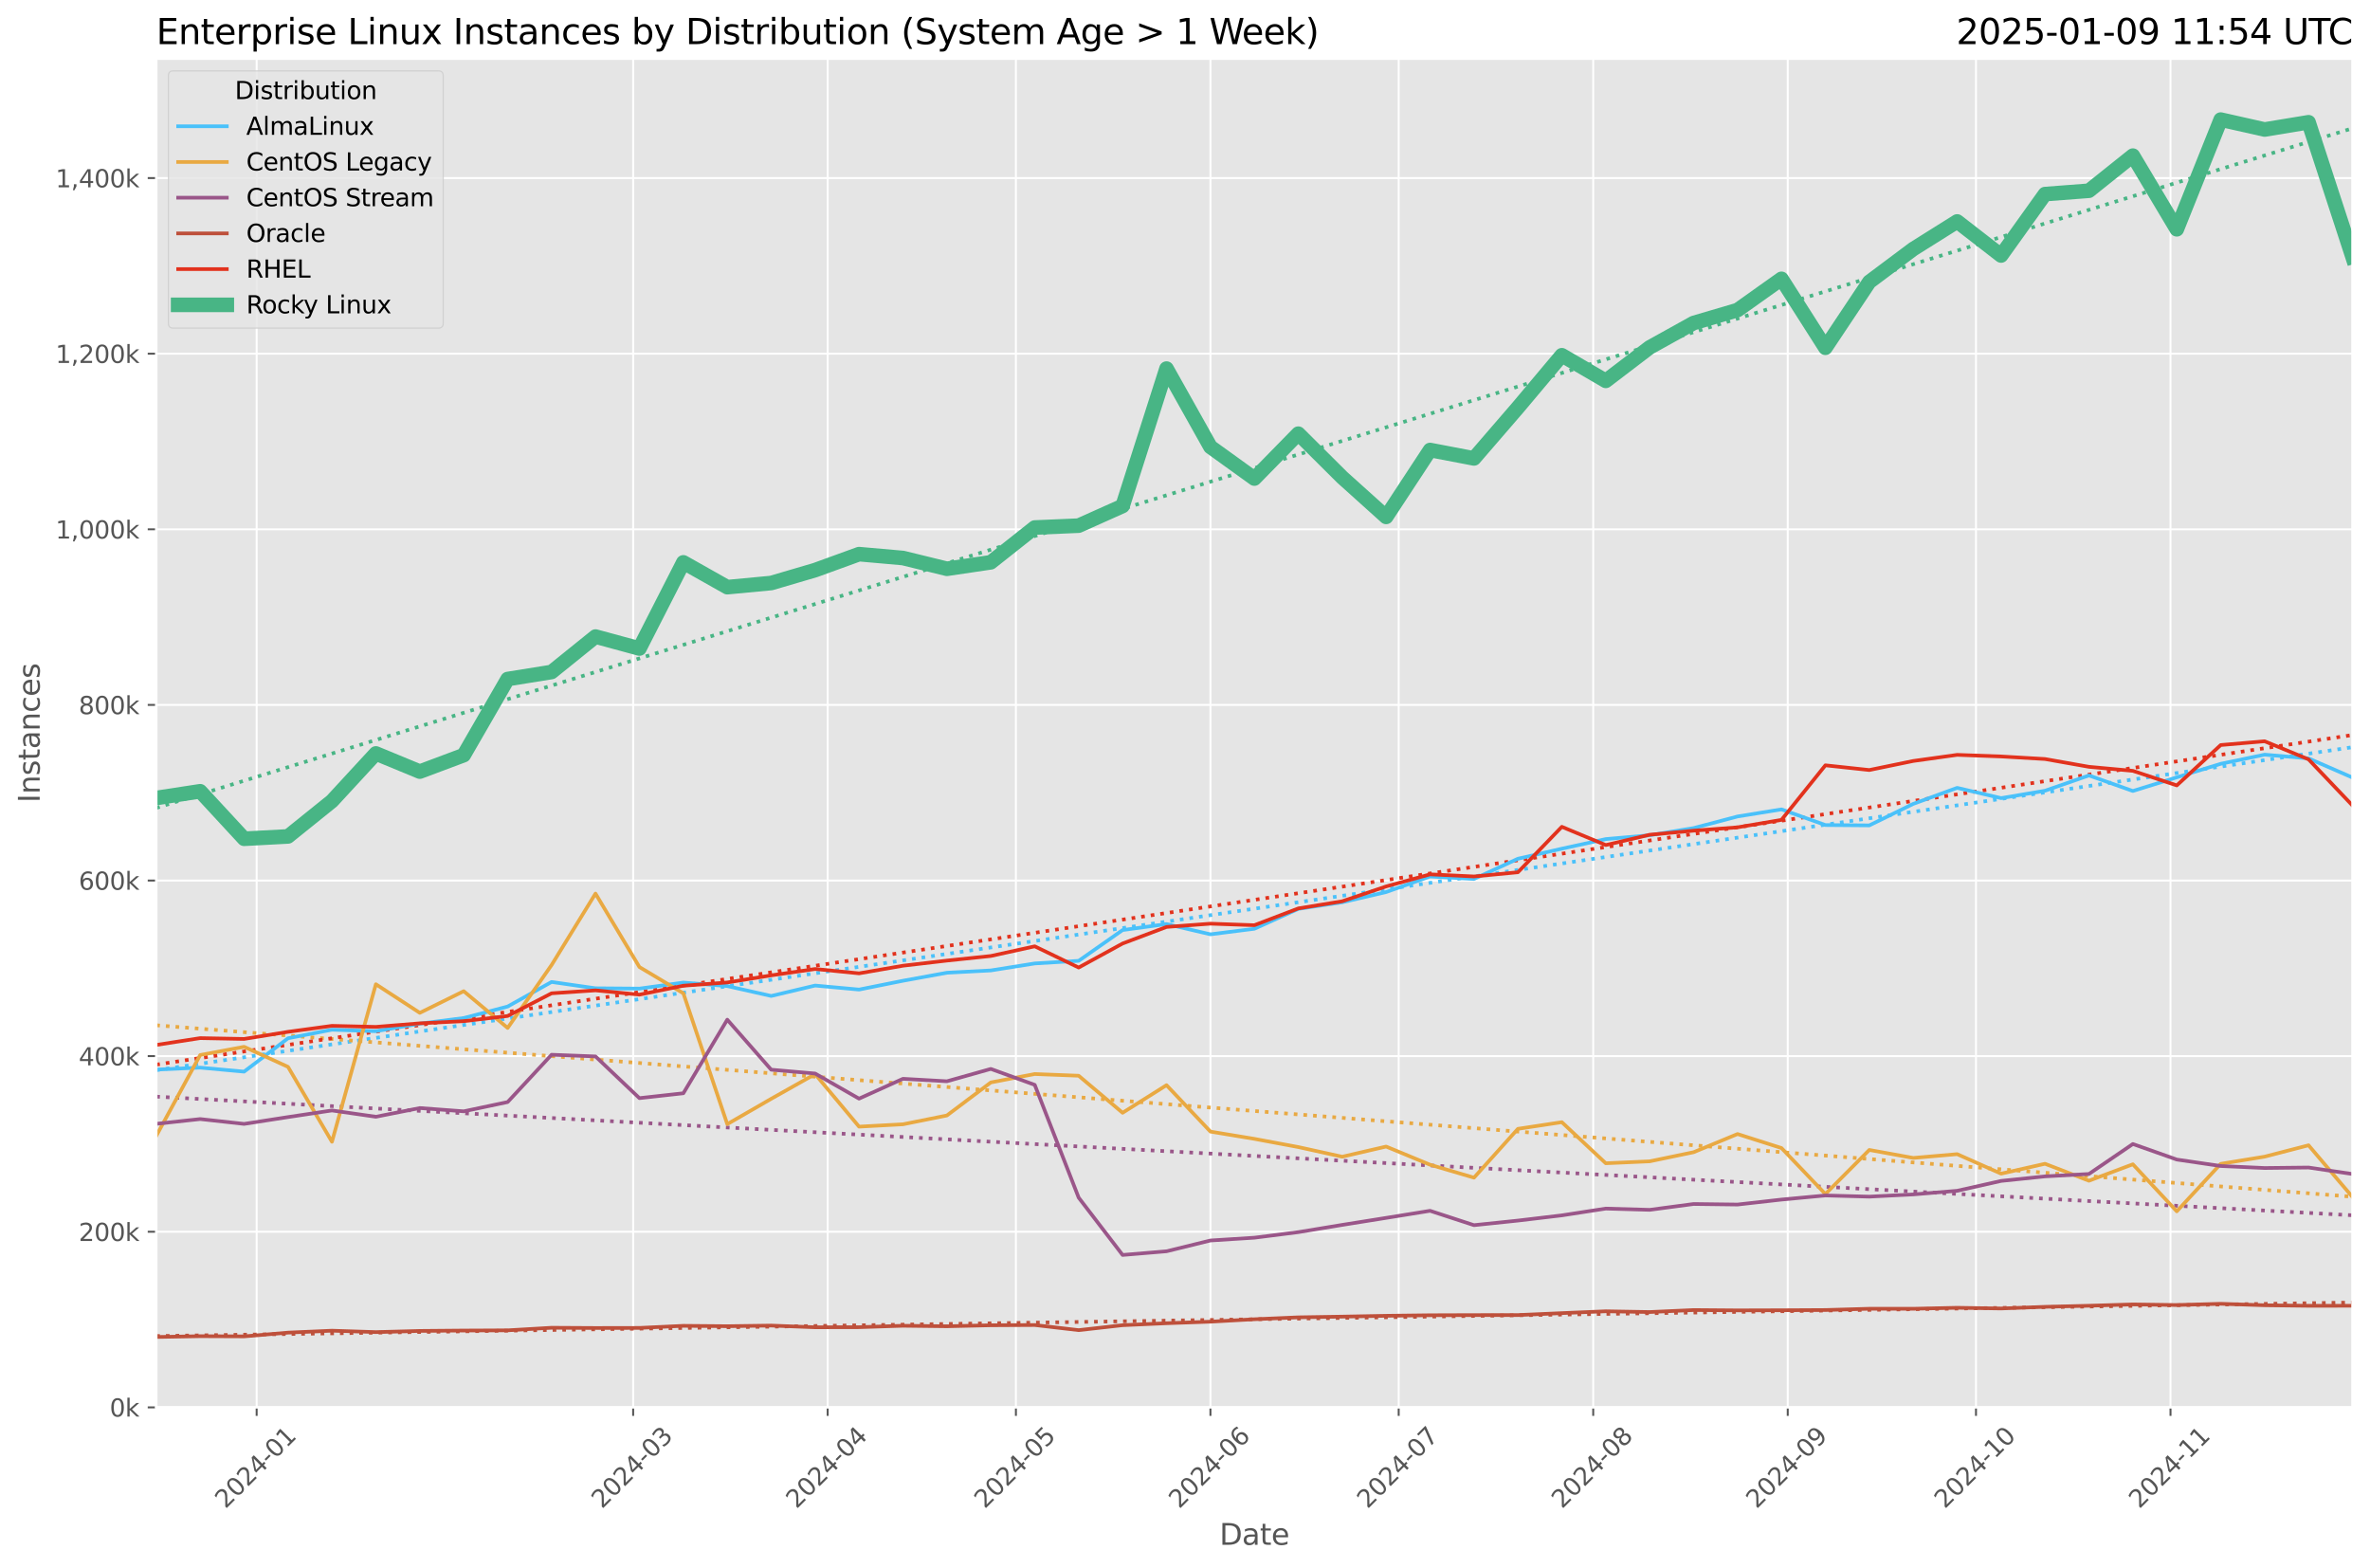 <?xml version="1.0" encoding="utf-8" standalone="no"?>
<!DOCTYPE svg PUBLIC "-//W3C//DTD SVG 1.1//EN"
  "http://www.w3.org/Graphics/SVG/1.1/DTD/svg11.dtd">
<svg xmlns:xlink="http://www.w3.org/1999/xlink" width="974.277pt" height="644.744pt" viewBox="0 0 974.277 644.744" xmlns="http://www.w3.org/2000/svg" version="1.1">
 <defs>
  <style type="text/css">*{stroke-linejoin: round; stroke-linecap: butt}</style>
 </defs>
 <g id="figure_1">
  <g id="patch_1">
   <path d="M 0 644.744 
L 974.277 644.744 
L 974.277 0 
L 0 0 
z
" style="fill: #ffffff"/>
  </g>
  <g id="axes_1">
   <g id="patch_2">
    <path d="M 64.233 578.542 
L 967.077 578.542 
L 967.077 24.142 
L 64.233 24.142 
z
" style="fill: #e5e5e5"/>
   </g>
   <g id="matplotlib.axis_1">
    <g id="xtick_1">
     <g id="line2d_1">
      <path d="M 105.505 578.542 
L 105.505 24.142 
" clip-path="url(#pc0c97fad44)" style="fill: none; stroke: #ffffff; stroke-width: 0.8; stroke-linecap: square"/>
     </g>
     <g id="line2d_2">
      <defs>
       <path id="m83d624ad95" d="M 0 0 
L 0 3.5 
" style="stroke: #555555; stroke-width: 0.8"/>
      </defs>
      <g>
       <use xlink:href="#m83d624ad95" x="105.505" y="578.542" style="fill: #555555; stroke: #555555; stroke-width: 0.8"/>
      </g>
     </g>
     <g id="text_1">
      <!-- 2024-01 -->
      <g style="fill: #555555" transform="translate(92.684 620.46) rotate(-45) scale(0.1 -0.1)">
       <defs>
        <path id="DejaVuSans-32" d="M 1228 531 
L 3431 531 
L 3431 0 
L 469 0 
L 469 531 
Q 828 903 1448 1529 
Q 2069 2156 2228 2338 
Q 2531 2678 2651 2914 
Q 2772 3150 2772 3378 
Q 2772 3750 2511 3984 
Q 2250 4219 1831 4219 
Q 1534 4219 1204 4116 
Q 875 4013 500 3803 
L 500 4441 
Q 881 4594 1212 4672 
Q 1544 4750 1819 4750 
Q 2544 4750 2975 4387 
Q 3406 4025 3406 3419 
Q 3406 3131 3298 2873 
Q 3191 2616 2906 2266 
Q 2828 2175 2409 1742 
Q 1991 1309 1228 531 
z
" transform="scale(0.016)"/>
        <path id="DejaVuSans-30" d="M 2034 4250 
Q 1547 4250 1301 3770 
Q 1056 3291 1056 2328 
Q 1056 1369 1301 889 
Q 1547 409 2034 409 
Q 2525 409 2770 889 
Q 3016 1369 3016 2328 
Q 3016 3291 2770 3770 
Q 2525 4250 2034 4250 
z
M 2034 4750 
Q 2819 4750 3233 4129 
Q 3647 3509 3647 2328 
Q 3647 1150 3233 529 
Q 2819 -91 2034 -91 
Q 1250 -91 836 529 
Q 422 1150 422 2328 
Q 422 3509 836 4129 
Q 1250 4750 2034 4750 
z
" transform="scale(0.016)"/>
        <path id="DejaVuSans-34" d="M 2419 4116 
L 825 1625 
L 2419 1625 
L 2419 4116 
z
M 2253 4666 
L 3047 4666 
L 3047 1625 
L 3713 1625 
L 3713 1100 
L 3047 1100 
L 3047 0 
L 2419 0 
L 2419 1100 
L 313 1100 
L 313 1709 
L 2253 4666 
z
" transform="scale(0.016)"/>
        <path id="DejaVuSans-2d" d="M 313 2009 
L 1997 2009 
L 1997 1497 
L 313 1497 
L 313 2009 
z
" transform="scale(0.016)"/>
        <path id="DejaVuSans-31" d="M 794 531 
L 1825 531 
L 1825 4091 
L 703 3866 
L 703 4441 
L 1819 4666 
L 2450 4666 
L 2450 531 
L 3481 531 
L 3481 0 
L 794 0 
L 794 531 
z
" transform="scale(0.016)"/>
       </defs>
       <use xlink:href="#DejaVuSans-32"/>
       <use xlink:href="#DejaVuSans-30" x="63.623"/>
       <use xlink:href="#DejaVuSans-32" x="127.246"/>
       <use xlink:href="#DejaVuSans-34" x="190.869"/>
       <use xlink:href="#DejaVuSans-2d" x="254.492"/>
       <use xlink:href="#DejaVuSans-30" x="290.576"/>
       <use xlink:href="#DejaVuSans-31" x="354.199"/>
      </g>
     </g>
    </g>
    <g id="xtick_2">
     <g id="line2d_3">
      <path d="M 260.279 578.542 
L 260.279 24.142 
" clip-path="url(#pc0c97fad44)" style="fill: none; stroke: #ffffff; stroke-width: 0.8; stroke-linecap: square"/>
     </g>
     <g id="line2d_4">
      <g>
       <use xlink:href="#m83d624ad95" x="260.279" y="578.542" style="fill: #555555; stroke: #555555; stroke-width: 0.8"/>
      </g>
     </g>
     <g id="text_2">
      <!-- 2024-03 -->
      <g style="fill: #555555" transform="translate(247.457 620.46) rotate(-45) scale(0.1 -0.1)">
       <defs>
        <path id="DejaVuSans-33" d="M 2597 2516 
Q 3050 2419 3304 2112 
Q 3559 1806 3559 1356 
Q 3559 666 3084 287 
Q 2609 -91 1734 -91 
Q 1441 -91 1130 -33 
Q 819 25 488 141 
L 488 750 
Q 750 597 1062 519 
Q 1375 441 1716 441 
Q 2309 441 2620 675 
Q 2931 909 2931 1356 
Q 2931 1769 2642 2001 
Q 2353 2234 1838 2234 
L 1294 2234 
L 1294 2753 
L 1863 2753 
Q 2328 2753 2575 2939 
Q 2822 3125 2822 3475 
Q 2822 3834 2567 4026 
Q 2313 4219 1838 4219 
Q 1578 4219 1281 4162 
Q 984 4106 628 3988 
L 628 4550 
Q 988 4650 1302 4700 
Q 1616 4750 1894 4750 
Q 2613 4750 3031 4423 
Q 3450 4097 3450 3541 
Q 3450 3153 3228 2886 
Q 3006 2619 2597 2516 
z
" transform="scale(0.016)"/>
       </defs>
       <use xlink:href="#DejaVuSans-32"/>
       <use xlink:href="#DejaVuSans-30" x="63.623"/>
       <use xlink:href="#DejaVuSans-32" x="127.246"/>
       <use xlink:href="#DejaVuSans-34" x="190.869"/>
       <use xlink:href="#DejaVuSans-2d" x="254.492"/>
       <use xlink:href="#DejaVuSans-30" x="290.576"/>
       <use xlink:href="#DejaVuSans-33" x="354.199"/>
      </g>
     </g>
    </g>
    <g id="xtick_3">
     <g id="line2d_5">
      <path d="M 340.245 578.542 
L 340.245 24.142 
" clip-path="url(#pc0c97fad44)" style="fill: none; stroke: #ffffff; stroke-width: 0.8; stroke-linecap: square"/>
     </g>
     <g id="line2d_6">
      <g>
       <use xlink:href="#m83d624ad95" x="340.245" y="578.542" style="fill: #555555; stroke: #555555; stroke-width: 0.8"/>
      </g>
     </g>
     <g id="text_3">
      <!-- 2024-04 -->
      <g style="fill: #555555" transform="translate(327.424 620.46) rotate(-45) scale(0.1 -0.1)">
       <use xlink:href="#DejaVuSans-32"/>
       <use xlink:href="#DejaVuSans-30" x="63.623"/>
       <use xlink:href="#DejaVuSans-32" x="127.246"/>
       <use xlink:href="#DejaVuSans-34" x="190.869"/>
       <use xlink:href="#DejaVuSans-2d" x="254.492"/>
       <use xlink:href="#DejaVuSans-30" x="290.576"/>
       <use xlink:href="#DejaVuSans-34" x="354.199"/>
      </g>
     </g>
    </g>
    <g id="xtick_4">
     <g id="line2d_7">
      <path d="M 417.631 578.542 
L 417.631 24.142 
" clip-path="url(#pc0c97fad44)" style="fill: none; stroke: #ffffff; stroke-width: 0.8; stroke-linecap: square"/>
     </g>
     <g id="line2d_8">
      <g>
       <use xlink:href="#m83d624ad95" x="417.631" y="578.542" style="fill: #555555; stroke: #555555; stroke-width: 0.8"/>
      </g>
     </g>
     <g id="text_4">
      <!-- 2024-05 -->
      <g style="fill: #555555" transform="translate(404.81 620.46) rotate(-45) scale(0.1 -0.1)">
       <defs>
        <path id="DejaVuSans-35" d="M 691 4666 
L 3169 4666 
L 3169 4134 
L 1269 4134 
L 1269 2991 
Q 1406 3038 1543 3061 
Q 1681 3084 1819 3084 
Q 2600 3084 3056 2656 
Q 3513 2228 3513 1497 
Q 3513 744 3044 326 
Q 2575 -91 1722 -91 
Q 1428 -91 1123 -41 
Q 819 9 494 109 
L 494 744 
Q 775 591 1075 516 
Q 1375 441 1709 441 
Q 2250 441 2565 725 
Q 2881 1009 2881 1497 
Q 2881 1984 2565 2268 
Q 2250 2553 1709 2553 
Q 1456 2553 1204 2497 
Q 953 2441 691 2322 
L 691 4666 
z
" transform="scale(0.016)"/>
       </defs>
       <use xlink:href="#DejaVuSans-32"/>
       <use xlink:href="#DejaVuSans-30" x="63.623"/>
       <use xlink:href="#DejaVuSans-32" x="127.246"/>
       <use xlink:href="#DejaVuSans-34" x="190.869"/>
       <use xlink:href="#DejaVuSans-2d" x="254.492"/>
       <use xlink:href="#DejaVuSans-30" x="290.576"/>
       <use xlink:href="#DejaVuSans-35" x="354.199"/>
      </g>
     </g>
    </g>
    <g id="xtick_5">
     <g id="line2d_9">
      <path d="M 497.598 578.542 
L 497.598 24.142 
" clip-path="url(#pc0c97fad44)" style="fill: none; stroke: #ffffff; stroke-width: 0.8; stroke-linecap: square"/>
     </g>
     <g id="line2d_10">
      <g>
       <use xlink:href="#m83d624ad95" x="497.598" y="578.542" style="fill: #555555; stroke: #555555; stroke-width: 0.8"/>
      </g>
     </g>
     <g id="text_5">
      <!-- 2024-06 -->
      <g style="fill: #555555" transform="translate(484.776 620.46) rotate(-45) scale(0.1 -0.1)">
       <defs>
        <path id="DejaVuSans-36" d="M 2113 2584 
Q 1688 2584 1439 2293 
Q 1191 2003 1191 1497 
Q 1191 994 1439 701 
Q 1688 409 2113 409 
Q 2538 409 2786 701 
Q 3034 994 3034 1497 
Q 3034 2003 2786 2293 
Q 2538 2584 2113 2584 
z
M 3366 4563 
L 3366 3988 
Q 3128 4100 2886 4159 
Q 2644 4219 2406 4219 
Q 1781 4219 1451 3797 
Q 1122 3375 1075 2522 
Q 1259 2794 1537 2939 
Q 1816 3084 2150 3084 
Q 2853 3084 3261 2657 
Q 3669 2231 3669 1497 
Q 3669 778 3244 343 
Q 2819 -91 2113 -91 
Q 1303 -91 875 529 
Q 447 1150 447 2328 
Q 447 3434 972 4092 
Q 1497 4750 2381 4750 
Q 2619 4750 2861 4703 
Q 3103 4656 3366 4563 
z
" transform="scale(0.016)"/>
       </defs>
       <use xlink:href="#DejaVuSans-32"/>
       <use xlink:href="#DejaVuSans-30" x="63.623"/>
       <use xlink:href="#DejaVuSans-32" x="127.246"/>
       <use xlink:href="#DejaVuSans-34" x="190.869"/>
       <use xlink:href="#DejaVuSans-2d" x="254.492"/>
       <use xlink:href="#DejaVuSans-30" x="290.576"/>
       <use xlink:href="#DejaVuSans-36" x="354.199"/>
      </g>
     </g>
    </g>
    <g id="xtick_6">
     <g id="line2d_11">
      <path d="M 574.984 578.542 
L 574.984 24.142 
" clip-path="url(#pc0c97fad44)" style="fill: none; stroke: #ffffff; stroke-width: 0.8; stroke-linecap: square"/>
     </g>
     <g id="line2d_12">
      <g>
       <use xlink:href="#m83d624ad95" x="574.984" y="578.542" style="fill: #555555; stroke: #555555; stroke-width: 0.8"/>
      </g>
     </g>
     <g id="text_6">
      <!-- 2024-07 -->
      <g style="fill: #555555" transform="translate(562.163 620.46) rotate(-45) scale(0.1 -0.1)">
       <defs>
        <path id="DejaVuSans-37" d="M 525 4666 
L 3525 4666 
L 3525 4397 
L 1831 0 
L 1172 0 
L 2766 4134 
L 525 4134 
L 525 4666 
z
" transform="scale(0.016)"/>
       </defs>
       <use xlink:href="#DejaVuSans-32"/>
       <use xlink:href="#DejaVuSans-30" x="63.623"/>
       <use xlink:href="#DejaVuSans-32" x="127.246"/>
       <use xlink:href="#DejaVuSans-34" x="190.869"/>
       <use xlink:href="#DejaVuSans-2d" x="254.492"/>
       <use xlink:href="#DejaVuSans-30" x="290.576"/>
       <use xlink:href="#DejaVuSans-37" x="354.199"/>
      </g>
     </g>
    </g>
    <g id="xtick_7">
     <g id="line2d_13">
      <path d="M 654.95 578.542 
L 654.95 24.142 
" clip-path="url(#pc0c97fad44)" style="fill: none; stroke: #ffffff; stroke-width: 0.8; stroke-linecap: square"/>
     </g>
     <g id="line2d_14">
      <g>
       <use xlink:href="#m83d624ad95" x="654.95" y="578.542" style="fill: #555555; stroke: #555555; stroke-width: 0.8"/>
      </g>
     </g>
     <g id="text_7">
      <!-- 2024-08 -->
      <g style="fill: #555555" transform="translate(642.129 620.46) rotate(-45) scale(0.1 -0.1)">
       <defs>
        <path id="DejaVuSans-38" d="M 2034 2216 
Q 1584 2216 1326 1975 
Q 1069 1734 1069 1313 
Q 1069 891 1326 650 
Q 1584 409 2034 409 
Q 2484 409 2743 651 
Q 3003 894 3003 1313 
Q 3003 1734 2745 1975 
Q 2488 2216 2034 2216 
z
M 1403 2484 
Q 997 2584 770 2862 
Q 544 3141 544 3541 
Q 544 4100 942 4425 
Q 1341 4750 2034 4750 
Q 2731 4750 3128 4425 
Q 3525 4100 3525 3541 
Q 3525 3141 3298 2862 
Q 3072 2584 2669 2484 
Q 3125 2378 3379 2068 
Q 3634 1759 3634 1313 
Q 3634 634 3220 271 
Q 2806 -91 2034 -91 
Q 1263 -91 848 271 
Q 434 634 434 1313 
Q 434 1759 690 2068 
Q 947 2378 1403 2484 
z
M 1172 3481 
Q 1172 3119 1398 2916 
Q 1625 2713 2034 2713 
Q 2441 2713 2670 2916 
Q 2900 3119 2900 3481 
Q 2900 3844 2670 4047 
Q 2441 4250 2034 4250 
Q 1625 4250 1398 4047 
Q 1172 3844 1172 3481 
z
" transform="scale(0.016)"/>
       </defs>
       <use xlink:href="#DejaVuSans-32"/>
       <use xlink:href="#DejaVuSans-30" x="63.623"/>
       <use xlink:href="#DejaVuSans-32" x="127.246"/>
       <use xlink:href="#DejaVuSans-34" x="190.869"/>
       <use xlink:href="#DejaVuSans-2d" x="254.492"/>
       <use xlink:href="#DejaVuSans-30" x="290.576"/>
       <use xlink:href="#DejaVuSans-38" x="354.199"/>
      </g>
     </g>
    </g>
    <g id="xtick_8">
     <g id="line2d_15">
      <path d="M 734.917 578.542 
L 734.917 24.142 
" clip-path="url(#pc0c97fad44)" style="fill: none; stroke: #ffffff; stroke-width: 0.8; stroke-linecap: square"/>
     </g>
     <g id="line2d_16">
      <g>
       <use xlink:href="#m83d624ad95" x="734.917" y="578.542" style="fill: #555555; stroke: #555555; stroke-width: 0.8"/>
      </g>
     </g>
     <g id="text_8">
      <!-- 2024-09 -->
      <g style="fill: #555555" transform="translate(722.095 620.46) rotate(-45) scale(0.1 -0.1)">
       <defs>
        <path id="DejaVuSans-39" d="M 703 97 
L 703 672 
Q 941 559 1184 500 
Q 1428 441 1663 441 
Q 2288 441 2617 861 
Q 2947 1281 2994 2138 
Q 2813 1869 2534 1725 
Q 2256 1581 1919 1581 
Q 1219 1581 811 2004 
Q 403 2428 403 3163 
Q 403 3881 828 4315 
Q 1253 4750 1959 4750 
Q 2769 4750 3195 4129 
Q 3622 3509 3622 2328 
Q 3622 1225 3098 567 
Q 2575 -91 1691 -91 
Q 1453 -91 1209 -44 
Q 966 3 703 97 
z
M 1959 2075 
Q 2384 2075 2632 2365 
Q 2881 2656 2881 3163 
Q 2881 3666 2632 3958 
Q 2384 4250 1959 4250 
Q 1534 4250 1286 3958 
Q 1038 3666 1038 3163 
Q 1038 2656 1286 2365 
Q 1534 2075 1959 2075 
z
" transform="scale(0.016)"/>
       </defs>
       <use xlink:href="#DejaVuSans-32"/>
       <use xlink:href="#DejaVuSans-30" x="63.623"/>
       <use xlink:href="#DejaVuSans-32" x="127.246"/>
       <use xlink:href="#DejaVuSans-34" x="190.869"/>
       <use xlink:href="#DejaVuSans-2d" x="254.492"/>
       <use xlink:href="#DejaVuSans-30" x="290.576"/>
       <use xlink:href="#DejaVuSans-39" x="354.199"/>
      </g>
     </g>
    </g>
    <g id="xtick_9">
     <g id="line2d_17">
      <path d="M 812.303 578.542 
L 812.303 24.142 
" clip-path="url(#pc0c97fad44)" style="fill: none; stroke: #ffffff; stroke-width: 0.8; stroke-linecap: square"/>
     </g>
     <g id="line2d_18">
      <g>
       <use xlink:href="#m83d624ad95" x="812.303" y="578.542" style="fill: #555555; stroke: #555555; stroke-width: 0.8"/>
      </g>
     </g>
     <g id="text_9">
      <!-- 2024-10 -->
      <g style="fill: #555555" transform="translate(799.482 620.46) rotate(-45) scale(0.1 -0.1)">
       <use xlink:href="#DejaVuSans-32"/>
       <use xlink:href="#DejaVuSans-30" x="63.623"/>
       <use xlink:href="#DejaVuSans-32" x="127.246"/>
       <use xlink:href="#DejaVuSans-34" x="190.869"/>
       <use xlink:href="#DejaVuSans-2d" x="254.492"/>
       <use xlink:href="#DejaVuSans-31" x="290.576"/>
       <use xlink:href="#DejaVuSans-30" x="354.199"/>
      </g>
     </g>
    </g>
    <g id="xtick_10">
     <g id="line2d_19">
      <path d="M 892.269 578.542 
L 892.269 24.142 
" clip-path="url(#pc0c97fad44)" style="fill: none; stroke: #ffffff; stroke-width: 0.8; stroke-linecap: square"/>
     </g>
     <g id="line2d_20">
      <g>
       <use xlink:href="#m83d624ad95" x="892.269" y="578.542" style="fill: #555555; stroke: #555555; stroke-width: 0.8"/>
      </g>
     </g>
     <g id="text_10">
      <!-- 2024-11 -->
      <g style="fill: #555555" transform="translate(879.448 620.46) rotate(-45) scale(0.1 -0.1)">
       <use xlink:href="#DejaVuSans-32"/>
       <use xlink:href="#DejaVuSans-30" x="63.623"/>
       <use xlink:href="#DejaVuSans-32" x="127.246"/>
       <use xlink:href="#DejaVuSans-34" x="190.869"/>
       <use xlink:href="#DejaVuSans-2d" x="254.492"/>
       <use xlink:href="#DejaVuSans-31" x="290.576"/>
       <use xlink:href="#DejaVuSans-31" x="354.199"/>
      </g>
     </g>
    </g>
    <g id="text_11">
     <!-- Date -->
     <g style="fill: #555555" transform="translate(501.314 635.048) scale(0.12 -0.12)">
      <defs>
       <path id="DejaVuSans-44" d="M 1259 4147 
L 1259 519 
L 2022 519 
Q 2988 519 3436 956 
Q 3884 1394 3884 2338 
Q 3884 3275 3436 3711 
Q 2988 4147 2022 4147 
L 1259 4147 
z
M 628 4666 
L 1925 4666 
Q 3281 4666 3915 4102 
Q 4550 3538 4550 2338 
Q 4550 1131 3912 565 
Q 3275 0 1925 0 
L 628 0 
L 628 4666 
z
" transform="scale(0.016)"/>
       <path id="DejaVuSans-61" d="M 2194 1759 
Q 1497 1759 1228 1600 
Q 959 1441 959 1056 
Q 959 750 1161 570 
Q 1363 391 1709 391 
Q 2188 391 2477 730 
Q 2766 1069 2766 1631 
L 2766 1759 
L 2194 1759 
z
M 3341 1997 
L 3341 0 
L 2766 0 
L 2766 531 
Q 2569 213 2275 61 
Q 1981 -91 1556 -91 
Q 1019 -91 701 211 
Q 384 513 384 1019 
Q 384 1609 779 1909 
Q 1175 2209 1959 2209 
L 2766 2209 
L 2766 2266 
Q 2766 2663 2505 2880 
Q 2244 3097 1772 3097 
Q 1472 3097 1187 3025 
Q 903 2953 641 2809 
L 641 3341 
Q 956 3463 1253 3523 
Q 1550 3584 1831 3584 
Q 2591 3584 2966 3190 
Q 3341 2797 3341 1997 
z
" transform="scale(0.016)"/>
       <path id="DejaVuSans-74" d="M 1172 4494 
L 1172 3500 
L 2356 3500 
L 2356 3053 
L 1172 3053 
L 1172 1153 
Q 1172 725 1289 603 
Q 1406 481 1766 481 
L 2356 481 
L 2356 0 
L 1766 0 
Q 1100 0 847 248 
Q 594 497 594 1153 
L 594 3053 
L 172 3053 
L 172 3500 
L 594 3500 
L 594 4494 
L 1172 4494 
z
" transform="scale(0.016)"/>
       <path id="DejaVuSans-65" d="M 3597 1894 
L 3597 1613 
L 953 1613 
Q 991 1019 1311 708 
Q 1631 397 2203 397 
Q 2534 397 2845 478 
Q 3156 559 3463 722 
L 3463 178 
Q 3153 47 2828 -22 
Q 2503 -91 2169 -91 
Q 1331 -91 842 396 
Q 353 884 353 1716 
Q 353 2575 817 3079 
Q 1281 3584 2069 3584 
Q 2775 3584 3186 3129 
Q 3597 2675 3597 1894 
z
M 3022 2063 
Q 3016 2534 2758 2815 
Q 2500 3097 2075 3097 
Q 1594 3097 1305 2825 
Q 1016 2553 972 2059 
L 3022 2063 
z
" transform="scale(0.016)"/>
      </defs>
      <use xlink:href="#DejaVuSans-44"/>
      <use xlink:href="#DejaVuSans-61" x="77.002"/>
      <use xlink:href="#DejaVuSans-74" x="138.281"/>
      <use xlink:href="#DejaVuSans-65" x="177.49"/>
     </g>
    </g>
   </g>
   <g id="matplotlib.axis_2">
    <g id="ytick_1">
     <g id="line2d_21">
      <path d="M 64.233 578.542 
L 967.077 578.542 
" clip-path="url(#pc0c97fad44)" style="fill: none; stroke: #ffffff; stroke-width: 0.8; stroke-linecap: square"/>
     </g>
     <g id="line2d_22">
      <defs>
       <path id="m5f97687d91" d="M 0 0 
L -3.5 0 
" style="stroke: #555555; stroke-width: 0.8"/>
      </defs>
      <g>
       <use xlink:href="#m5f97687d91" x="64.233" y="578.542" style="fill: #555555; stroke: #555555; stroke-width: 0.8"/>
      </g>
     </g>
     <g id="text_12">
      <!-- 0k -->
      <g style="fill: #555555" transform="translate(45.079 582.341) scale(0.1 -0.1)">
       <defs>
        <path id="DejaVuSans-6b" d="M 581 4863 
L 1159 4863 
L 1159 1991 
L 2875 3500 
L 3609 3500 
L 1753 1863 
L 3688 0 
L 2938 0 
L 1159 1709 
L 1159 0 
L 581 0 
L 581 4863 
z
" transform="scale(0.016)"/>
       </defs>
       <use xlink:href="#DejaVuSans-30"/>
       <use xlink:href="#DejaVuSans-6b" x="63.623"/>
      </g>
     </g>
    </g>
    <g id="ytick_2">
     <g id="line2d_23">
      <path d="M 64.233 506.351 
L 967.077 506.351 
" clip-path="url(#pc0c97fad44)" style="fill: none; stroke: #ffffff; stroke-width: 0.8; stroke-linecap: square"/>
     </g>
     <g id="line2d_24">
      <g>
       <use xlink:href="#m5f97687d91" x="64.233" y="506.351" style="fill: #555555; stroke: #555555; stroke-width: 0.8"/>
      </g>
     </g>
     <g id="text_13">
      <!-- 200k -->
      <g style="fill: #555555" transform="translate(32.354 510.151) scale(0.1 -0.1)">
       <use xlink:href="#DejaVuSans-32"/>
       <use xlink:href="#DejaVuSans-30" x="63.623"/>
       <use xlink:href="#DejaVuSans-30" x="127.246"/>
       <use xlink:href="#DejaVuSans-6b" x="190.869"/>
      </g>
     </g>
    </g>
    <g id="ytick_3">
     <g id="line2d_25">
      <path d="M 64.233 434.161 
L 967.077 434.161 
" clip-path="url(#pc0c97fad44)" style="fill: none; stroke: #ffffff; stroke-width: 0.8; stroke-linecap: square"/>
     </g>
     <g id="line2d_26">
      <g>
       <use xlink:href="#m5f97687d91" x="64.233" y="434.161" style="fill: #555555; stroke: #555555; stroke-width: 0.8"/>
      </g>
     </g>
     <g id="text_14">
      <!-- 400k -->
      <g style="fill: #555555" transform="translate(32.354 437.96) scale(0.1 -0.1)">
       <use xlink:href="#DejaVuSans-34"/>
       <use xlink:href="#DejaVuSans-30" x="63.623"/>
       <use xlink:href="#DejaVuSans-30" x="127.246"/>
       <use xlink:href="#DejaVuSans-6b" x="190.869"/>
      </g>
     </g>
    </g>
    <g id="ytick_4">
     <g id="line2d_27">
      <path d="M 64.233 361.971 
L 967.077 361.971 
" clip-path="url(#pc0c97fad44)" style="fill: none; stroke: #ffffff; stroke-width: 0.8; stroke-linecap: square"/>
     </g>
     <g id="line2d_28">
      <g>
       <use xlink:href="#m5f97687d91" x="64.233" y="361.971" style="fill: #555555; stroke: #555555; stroke-width: 0.8"/>
      </g>
     </g>
     <g id="text_15">
      <!-- 600k -->
      <g style="fill: #555555" transform="translate(32.354 365.77) scale(0.1 -0.1)">
       <use xlink:href="#DejaVuSans-36"/>
       <use xlink:href="#DejaVuSans-30" x="63.623"/>
       <use xlink:href="#DejaVuSans-30" x="127.246"/>
       <use xlink:href="#DejaVuSans-6b" x="190.869"/>
      </g>
     </g>
    </g>
    <g id="ytick_5">
     <g id="line2d_29">
      <path d="M 64.233 289.78 
L 967.077 289.78 
" clip-path="url(#pc0c97fad44)" style="fill: none; stroke: #ffffff; stroke-width: 0.8; stroke-linecap: square"/>
     </g>
     <g id="line2d_30">
      <g>
       <use xlink:href="#m5f97687d91" x="64.233" y="289.78" style="fill: #555555; stroke: #555555; stroke-width: 0.8"/>
      </g>
     </g>
     <g id="text_16">
      <!-- 800k -->
      <g style="fill: #555555" transform="translate(32.354 293.579) scale(0.1 -0.1)">
       <use xlink:href="#DejaVuSans-38"/>
       <use xlink:href="#DejaVuSans-30" x="63.623"/>
       <use xlink:href="#DejaVuSans-30" x="127.246"/>
       <use xlink:href="#DejaVuSans-6b" x="190.869"/>
      </g>
     </g>
    </g>
    <g id="ytick_6">
     <g id="line2d_31">
      <path d="M 64.233 217.59 
L 967.077 217.59 
" clip-path="url(#pc0c97fad44)" style="fill: none; stroke: #ffffff; stroke-width: 0.8; stroke-linecap: square"/>
     </g>
     <g id="line2d_32">
      <g>
       <use xlink:href="#m5f97687d91" x="64.233" y="217.59" style="fill: #555555; stroke: #555555; stroke-width: 0.8"/>
      </g>
     </g>
     <g id="text_17">
      <!-- 1,000k -->
      <g style="fill: #555555" transform="translate(22.814 221.389) scale(0.1 -0.1)">
       <defs>
        <path id="DejaVuSans-2c" d="M 750 794 
L 1409 794 
L 1409 256 
L 897 -744 
L 494 -744 
L 750 256 
L 750 794 
z
" transform="scale(0.016)"/>
       </defs>
       <use xlink:href="#DejaVuSans-31"/>
       <use xlink:href="#DejaVuSans-2c" x="63.623"/>
       <use xlink:href="#DejaVuSans-30" x="95.41"/>
       <use xlink:href="#DejaVuSans-30" x="159.033"/>
       <use xlink:href="#DejaVuSans-30" x="222.656"/>
       <use xlink:href="#DejaVuSans-6b" x="286.279"/>
      </g>
     </g>
    </g>
    <g id="ytick_7">
     <g id="line2d_33">
      <path d="M 64.233 145.4 
L 967.077 145.4 
" clip-path="url(#pc0c97fad44)" style="fill: none; stroke: #ffffff; stroke-width: 0.8; stroke-linecap: square"/>
     </g>
     <g id="line2d_34">
      <g>
       <use xlink:href="#m5f97687d91" x="64.233" y="145.4" style="fill: #555555; stroke: #555555; stroke-width: 0.8"/>
      </g>
     </g>
     <g id="text_18">
      <!-- 1,200k -->
      <g style="fill: #555555" transform="translate(22.814 149.199) scale(0.1 -0.1)">
       <use xlink:href="#DejaVuSans-31"/>
       <use xlink:href="#DejaVuSans-2c" x="63.623"/>
       <use xlink:href="#DejaVuSans-32" x="95.41"/>
       <use xlink:href="#DejaVuSans-30" x="159.033"/>
       <use xlink:href="#DejaVuSans-30" x="222.656"/>
       <use xlink:href="#DejaVuSans-6b" x="286.279"/>
      </g>
     </g>
    </g>
    <g id="ytick_8">
     <g id="line2d_35">
      <path d="M 64.233 73.209 
L 967.077 73.209 
" clip-path="url(#pc0c97fad44)" style="fill: none; stroke: #ffffff; stroke-width: 0.8; stroke-linecap: square"/>
     </g>
     <g id="line2d_36">
      <g>
       <use xlink:href="#m5f97687d91" x="64.233" y="73.209" style="fill: #555555; stroke: #555555; stroke-width: 0.8"/>
      </g>
     </g>
     <g id="text_19">
      <!-- 1,400k -->
      <g style="fill: #555555" transform="translate(22.814 77.008) scale(0.1 -0.1)">
       <use xlink:href="#DejaVuSans-31"/>
       <use xlink:href="#DejaVuSans-2c" x="63.623"/>
       <use xlink:href="#DejaVuSans-34" x="95.41"/>
       <use xlink:href="#DejaVuSans-30" x="159.033"/>
       <use xlink:href="#DejaVuSans-30" x="222.656"/>
       <use xlink:href="#DejaVuSans-6b" x="286.279"/>
      </g>
     </g>
    </g>
    <g id="text_20">
     <!-- Instances -->
     <g style="fill: #555555" transform="translate(16.318 329.988) rotate(-90) scale(0.12 -0.12)">
      <defs>
       <path id="DejaVuSans-49" d="M 628 4666 
L 1259 4666 
L 1259 0 
L 628 0 
L 628 4666 
z
" transform="scale(0.016)"/>
       <path id="DejaVuSans-6e" d="M 3513 2113 
L 3513 0 
L 2938 0 
L 2938 2094 
Q 2938 2591 2744 2837 
Q 2550 3084 2163 3084 
Q 1697 3084 1428 2787 
Q 1159 2491 1159 1978 
L 1159 0 
L 581 0 
L 581 3500 
L 1159 3500 
L 1159 2956 
Q 1366 3272 1645 3428 
Q 1925 3584 2291 3584 
Q 2894 3584 3203 3211 
Q 3513 2838 3513 2113 
z
" transform="scale(0.016)"/>
       <path id="DejaVuSans-73" d="M 2834 3397 
L 2834 2853 
Q 2591 2978 2328 3040 
Q 2066 3103 1784 3103 
Q 1356 3103 1142 2972 
Q 928 2841 928 2578 
Q 928 2378 1081 2264 
Q 1234 2150 1697 2047 
L 1894 2003 
Q 2506 1872 2764 1633 
Q 3022 1394 3022 966 
Q 3022 478 2636 193 
Q 2250 -91 1575 -91 
Q 1294 -91 989 -36 
Q 684 19 347 128 
L 347 722 
Q 666 556 975 473 
Q 1284 391 1588 391 
Q 1994 391 2212 530 
Q 2431 669 2431 922 
Q 2431 1156 2273 1281 
Q 2116 1406 1581 1522 
L 1381 1569 
Q 847 1681 609 1914 
Q 372 2147 372 2553 
Q 372 3047 722 3315 
Q 1072 3584 1716 3584 
Q 2034 3584 2315 3537 
Q 2597 3491 2834 3397 
z
" transform="scale(0.016)"/>
       <path id="DejaVuSans-63" d="M 3122 3366 
L 3122 2828 
Q 2878 2963 2633 3030 
Q 2388 3097 2138 3097 
Q 1578 3097 1268 2742 
Q 959 2388 959 1747 
Q 959 1106 1268 751 
Q 1578 397 2138 397 
Q 2388 397 2633 464 
Q 2878 531 3122 666 
L 3122 134 
Q 2881 22 2623 -34 
Q 2366 -91 2075 -91 
Q 1284 -91 818 406 
Q 353 903 353 1747 
Q 353 2603 823 3093 
Q 1294 3584 2113 3584 
Q 2378 3584 2631 3529 
Q 2884 3475 3122 3366 
z
" transform="scale(0.016)"/>
      </defs>
      <use xlink:href="#DejaVuSans-49"/>
      <use xlink:href="#DejaVuSans-6e" x="29.492"/>
      <use xlink:href="#DejaVuSans-73" x="92.871"/>
      <use xlink:href="#DejaVuSans-74" x="144.971"/>
      <use xlink:href="#DejaVuSans-61" x="184.18"/>
      <use xlink:href="#DejaVuSans-6e" x="245.459"/>
      <use xlink:href="#DejaVuSans-63" x="308.838"/>
      <use xlink:href="#DejaVuSans-65" x="363.818"/>
      <use xlink:href="#DejaVuSans-73" x="425.342"/>
     </g>
    </g>
   </g>
   <g id="line2d_37">
    <path d="M 64.233 439.943 
L 73.352 438.602 
L 82.472 437.261 
L 91.591 435.92 
L 100.711 434.579 
L 109.831 433.237 
L 118.95 431.896 
L 128.07 430.555 
L 137.19 429.214 
L 146.309 427.873 
L 155.429 426.531 
L 164.548 425.19 
L 173.668 423.849 
L 182.788 422.508 
L 191.907 421.166 
L 201.027 419.825 
L 210.147 418.484 
L 219.266 417.143 
L 228.386 415.802 
L 237.506 414.46 
L 246.625 413.119 
L 255.745 411.778 
L 264.865 410.437 
L 273.984 409.096 
L 283.104 407.754 
L 292.223 406.413 
L 301.343 405.072 
L 310.463 403.731 
L 319.582 402.39 
L 328.702 401.048 
L 337.822 399.707 
L 346.941 398.366 
L 356.061 397.025 
L 365.18 395.683 
L 374.3 394.342 
L 383.42 393.001 
L 392.539 391.66 
L 401.659 390.319 
L 410.779 388.977 
L 419.898 387.636 
L 429.018 386.295 
L 438.138 384.954 
L 447.257 383.613 
L 456.377 382.271 
L 465.497 380.93 
L 474.616 379.589 
L 483.736 378.248 
L 492.855 376.906 
L 501.975 375.565 
L 511.095 374.224 
L 520.214 372.883 
L 529.334 371.542 
L 538.454 370.2 
L 547.573 368.859 
L 556.693 367.518 
L 565.812 366.177 
L 574.932 364.836 
L 584.052 363.494 
L 593.171 362.153 
L 602.291 360.812 
L 611.411 359.471 
L 620.53 358.13 
L 629.65 356.788 
L 638.77 355.447 
L 647.889 354.106 
L 657.009 352.765 
L 666.129 351.423 
L 675.248 350.082 
L 684.368 348.741 
L 693.487 347.4 
L 702.607 346.059 
L 711.727 344.717 
L 720.846 343.376 
L 729.966 342.035 
L 739.086 340.694 
L 748.205 339.353 
L 757.325 338.011 
L 766.444 336.67 
L 775.564 335.329 
L 784.684 333.988 
L 793.803 332.646 
L 802.923 331.305 
L 812.043 329.964 
L 821.162 328.623 
L 830.282 327.282 
L 839.402 325.94 
L 848.521 324.599 
L 857.641 323.258 
L 866.76 321.917 
L 875.88 320.576 
L 885 319.234 
L 894.119 317.893 
L 903.239 316.552 
L 912.359 315.211 
L 921.478 313.87 
L 930.598 312.528 
L 939.718 311.187 
L 948.837 309.846 
L 957.957 308.505 
L 967.077 307.163 
" clip-path="url(#pc0c97fad44)" style="fill: none; stroke-dasharray: 1.5,2.475; stroke-dashoffset: 0; stroke: #4ac1fa; stroke-width: 1.5"/>
   </g>
   <g id="line2d_38">
    <path d="M 64.233 421.474 
L 73.352 422.186 
L 82.472 422.898 
L 91.591 423.61 
L 100.711 424.322 
L 109.831 425.034 
L 118.95 425.746 
L 128.07 426.458 
L 137.19 427.17 
L 146.309 427.882 
L 155.429 428.594 
L 164.548 429.306 
L 173.668 430.017 
L 182.788 430.729 
L 191.907 431.441 
L 201.027 432.153 
L 210.147 432.865 
L 219.266 433.577 
L 228.386 434.289 
L 237.506 435.001 
L 246.625 435.713 
L 255.745 436.425 
L 264.865 437.137 
L 273.984 437.849 
L 283.104 438.56 
L 292.223 439.272 
L 301.343 439.984 
L 310.463 440.696 
L 319.582 441.408 
L 328.702 442.12 
L 337.822 442.832 
L 346.941 443.544 
L 356.061 444.256 
L 365.18 444.968 
L 374.3 445.68 
L 383.42 446.391 
L 392.539 447.103 
L 401.659 447.815 
L 410.779 448.527 
L 419.898 449.239 
L 429.018 449.951 
L 438.138 450.663 
L 447.257 451.375 
L 456.377 452.087 
L 465.497 452.799 
L 474.616 453.511 
L 483.736 454.223 
L 492.855 454.934 
L 501.975 455.646 
L 511.095 456.358 
L 520.214 457.07 
L 529.334 457.782 
L 538.454 458.494 
L 547.573 459.206 
L 556.693 459.918 
L 565.812 460.63 
L 574.932 461.342 
L 584.052 462.054 
L 593.171 462.766 
L 602.291 463.477 
L 611.411 464.189 
L 620.53 464.901 
L 629.65 465.613 
L 638.77 466.325 
L 647.889 467.037 
L 657.009 467.749 
L 666.129 468.461 
L 675.248 469.173 
L 684.368 469.885 
L 693.487 470.597 
L 702.607 471.308 
L 711.727 472.02 
L 720.846 472.732 
L 729.966 473.444 
L 739.086 474.156 
L 748.205 474.868 
L 757.325 475.58 
L 766.444 476.292 
L 775.564 477.004 
L 784.684 477.716 
L 793.803 478.428 
L 802.923 479.14 
L 812.043 479.851 
L 821.162 480.563 
L 830.282 481.275 
L 839.402 481.987 
L 848.521 482.699 
L 857.641 483.411 
L 866.76 484.123 
L 875.88 484.835 
L 885 485.547 
L 894.119 486.259 
L 903.239 486.971 
L 912.359 487.683 
L 921.478 488.394 
L 930.598 489.106 
L 939.718 489.818 
L 948.837 490.53 
L 957.957 491.242 
L 967.077 491.954 
" clip-path="url(#pc0c97fad44)" style="fill: none; stroke-dasharray: 1.5,2.475; stroke-dashoffset: 0; stroke: #e9a942; stroke-width: 1.5"/>
   </g>
   <g id="line2d_39">
    <path d="M 64.233 450.809 
L 73.352 451.301 
L 82.472 451.794 
L 91.591 452.287 
L 100.711 452.779 
L 109.831 453.272 
L 118.95 453.764 
L 128.07 454.257 
L 137.19 454.75 
L 146.309 455.242 
L 155.429 455.735 
L 164.548 456.228 
L 173.668 456.72 
L 182.788 457.213 
L 191.907 457.706 
L 201.027 458.198 
L 210.147 458.691 
L 219.266 459.184 
L 228.386 459.676 
L 237.506 460.169 
L 246.625 460.662 
L 255.745 461.154 
L 264.865 461.647 
L 273.984 462.139 
L 283.104 462.632 
L 292.223 463.125 
L 301.343 463.617 
L 310.463 464.11 
L 319.582 464.603 
L 328.702 465.095 
L 337.822 465.588 
L 346.941 466.081 
L 356.061 466.573 
L 365.18 467.066 
L 374.3 467.559 
L 383.42 468.051 
L 392.539 468.544 
L 401.659 469.037 
L 410.779 469.529 
L 419.898 470.022 
L 429.018 470.514 
L 438.138 471.007 
L 447.257 471.5 
L 456.377 471.992 
L 465.497 472.485 
L 474.616 472.978 
L 483.736 473.47 
L 492.855 473.963 
L 501.975 474.456 
L 511.095 474.948 
L 520.214 475.441 
L 529.334 475.934 
L 538.454 476.426 
L 547.573 476.919 
L 556.693 477.411 
L 565.812 477.904 
L 574.932 478.397 
L 584.052 478.889 
L 593.171 479.382 
L 602.291 479.875 
L 611.411 480.367 
L 620.53 480.86 
L 629.65 481.353 
L 638.77 481.845 
L 647.889 482.338 
L 657.009 482.831 
L 666.129 483.323 
L 675.248 483.816 
L 684.368 484.309 
L 693.487 484.801 
L 702.607 485.294 
L 711.727 485.786 
L 720.846 486.279 
L 729.966 486.772 
L 739.086 487.264 
L 748.205 487.757 
L 757.325 488.25 
L 766.444 488.742 
L 775.564 489.235 
L 784.684 489.728 
L 793.803 490.22 
L 802.923 490.713 
L 812.043 491.206 
L 821.162 491.698 
L 830.282 492.191 
L 839.402 492.684 
L 848.521 493.176 
L 857.641 493.669 
L 866.76 494.161 
L 875.88 494.654 
L 885 495.147 
L 894.119 495.639 
L 903.239 496.132 
L 912.359 496.625 
L 921.478 497.117 
L 930.598 497.61 
L 939.718 498.103 
L 948.837 498.595 
L 957.957 499.088 
L 967.077 499.581 
" clip-path="url(#pc0c97fad44)" style="fill: none; stroke-dasharray: 1.5,2.475; stroke-dashoffset: 0; stroke: #9a5689; stroke-width: 1.5"/>
   </g>
   <g id="line2d_40">
    <path d="M 64.233 549.22 
L 73.352 549.08 
L 82.472 548.941 
L 91.591 548.802 
L 100.711 548.663 
L 109.831 548.524 
L 118.95 548.385 
L 128.07 548.246 
L 137.19 548.107 
L 146.309 547.968 
L 155.429 547.829 
L 164.548 547.69 
L 173.668 547.551 
L 182.788 547.411 
L 191.907 547.272 
L 201.027 547.133 
L 210.147 546.994 
L 219.266 546.855 
L 228.386 546.716 
L 237.506 546.577 
L 246.625 546.438 
L 255.745 546.299 
L 264.865 546.16 
L 273.984 546.021 
L 283.104 545.882 
L 292.223 545.743 
L 301.343 545.603 
L 310.463 545.464 
L 319.582 545.325 
L 328.702 545.186 
L 337.822 545.047 
L 346.941 544.908 
L 356.061 544.769 
L 365.18 544.63 
L 374.3 544.491 
L 383.42 544.352 
L 392.539 544.213 
L 401.659 544.074 
L 410.779 543.934 
L 419.898 543.795 
L 429.018 543.656 
L 438.138 543.517 
L 447.257 543.378 
L 456.377 543.239 
L 465.497 543.1 
L 474.616 542.961 
L 483.736 542.822 
L 492.855 542.683 
L 501.975 542.544 
L 511.095 542.405 
L 520.214 542.265 
L 529.334 542.126 
L 538.454 541.987 
L 547.573 541.848 
L 556.693 541.709 
L 565.812 541.57 
L 574.932 541.431 
L 584.052 541.292 
L 593.171 541.153 
L 602.291 541.014 
L 611.411 540.875 
L 620.53 540.736 
L 629.65 540.597 
L 638.77 540.457 
L 647.889 540.318 
L 657.009 540.179 
L 666.129 540.04 
L 675.248 539.901 
L 684.368 539.762 
L 693.487 539.623 
L 702.607 539.484 
L 711.727 539.345 
L 720.846 539.206 
L 729.966 539.067 
L 739.086 538.928 
L 748.205 538.788 
L 757.325 538.649 
L 766.444 538.51 
L 775.564 538.371 
L 784.684 538.232 
L 793.803 538.093 
L 802.923 537.954 
L 812.043 537.815 
L 821.162 537.676 
L 830.282 537.537 
L 839.402 537.398 
L 848.521 537.259 
L 857.641 537.119 
L 866.76 536.98 
L 875.88 536.841 
L 885 536.702 
L 894.119 536.563 
L 903.239 536.424 
L 912.359 536.285 
L 921.478 536.146 
L 930.598 536.007 
L 939.718 535.868 
L 948.837 535.729 
L 957.957 535.59 
L 967.077 535.451 
" clip-path="url(#pc0c97fad44)" style="fill: none; stroke-dasharray: 1.5,2.475; stroke-dashoffset: 0; stroke: #be503b; stroke-width: 1.5"/>
   </g>
   <g id="line2d_41">
    <path d="M 64.233 437.658 
L 73.352 436.289 
L 82.472 434.92 
L 91.591 433.552 
L 100.711 432.183 
L 109.831 430.814 
L 118.95 429.445 
L 128.07 428.077 
L 137.19 426.708 
L 146.309 425.339 
L 155.429 423.97 
L 164.548 422.602 
L 173.668 421.233 
L 182.788 419.864 
L 191.907 418.496 
L 201.027 417.127 
L 210.147 415.758 
L 219.266 414.389 
L 228.386 413.021 
L 237.506 411.652 
L 246.625 410.283 
L 255.745 408.914 
L 264.865 407.546 
L 273.984 406.177 
L 283.104 404.808 
L 292.223 403.44 
L 301.343 402.071 
L 310.463 400.702 
L 319.582 399.333 
L 328.702 397.965 
L 337.822 396.596 
L 346.941 395.227 
L 356.061 393.859 
L 365.18 392.49 
L 374.3 391.121 
L 383.42 389.752 
L 392.539 388.384 
L 401.659 387.015 
L 410.779 385.646 
L 419.898 384.277 
L 429.018 382.909 
L 438.138 381.54 
L 447.257 380.171 
L 456.377 378.803 
L 465.497 377.434 
L 474.616 376.065 
L 483.736 374.696 
L 492.855 373.328 
L 501.975 371.959 
L 511.095 370.59 
L 520.214 369.221 
L 529.334 367.853 
L 538.454 366.484 
L 547.573 365.115 
L 556.693 363.747 
L 565.812 362.378 
L 574.932 361.009 
L 584.052 359.64 
L 593.171 358.272 
L 602.291 356.903 
L 611.411 355.534 
L 620.53 354.165 
L 629.65 352.797 
L 638.77 351.428 
L 647.889 350.059 
L 657.009 348.691 
L 666.129 347.322 
L 675.248 345.953 
L 684.368 344.584 
L 693.487 343.216 
L 702.607 341.847 
L 711.727 340.478 
L 720.846 339.109 
L 729.966 337.741 
L 739.086 336.372 
L 748.205 335.003 
L 757.325 333.635 
L 766.444 332.266 
L 775.564 330.897 
L 784.684 329.528 
L 793.803 328.16 
L 802.923 326.791 
L 812.043 325.422 
L 821.162 324.053 
L 830.282 322.685 
L 839.402 321.316 
L 848.521 319.947 
L 857.641 318.579 
L 866.76 317.21 
L 875.88 315.841 
L 885 314.472 
L 894.119 313.104 
L 903.239 311.735 
L 912.359 310.366 
L 921.478 308.998 
L 930.598 307.629 
L 939.718 306.26 
L 948.837 304.891 
L 957.957 303.523 
L 967.077 302.154 
" clip-path="url(#pc0c97fad44)" style="fill: none; stroke-dasharray: 1.5,2.475; stroke-dashoffset: 0; stroke: #e2321d; stroke-width: 1.5"/>
   </g>
   <g id="line2d_42">
    <path d="M 64.233 332.127 
L 73.352 329.305 
L 82.472 326.483 
L 91.591 323.661 
L 100.711 320.839 
L 109.831 318.017 
L 118.95 315.195 
L 128.07 312.372 
L 137.19 309.55 
L 146.309 306.728 
L 155.429 303.906 
L 164.548 301.084 
L 173.668 298.262 
L 182.788 295.44 
L 191.907 292.618 
L 201.027 289.796 
L 210.147 286.973 
L 219.266 284.151 
L 228.386 281.329 
L 237.506 278.507 
L 246.625 275.685 
L 255.745 272.863 
L 264.865 270.041 
L 273.984 267.219 
L 283.104 264.397 
L 292.223 261.574 
L 301.343 258.752 
L 310.463 255.93 
L 319.582 253.108 
L 328.702 250.286 
L 337.822 247.464 
L 346.941 244.642 
L 356.061 241.82 
L 365.18 238.998 
L 374.3 236.175 
L 383.42 233.353 
L 392.539 230.531 
L 401.659 227.709 
L 410.779 224.887 
L 419.898 222.065 
L 429.018 219.243 
L 438.138 216.421 
L 447.257 213.599 
L 456.377 210.776 
L 465.497 207.954 
L 474.616 205.132 
L 483.736 202.31 
L 492.855 199.488 
L 501.975 196.666 
L 511.095 193.844 
L 520.214 191.022 
L 529.334 188.199 
L 538.454 185.377 
L 547.573 182.555 
L 556.693 179.733 
L 565.812 176.911 
L 574.932 174.089 
L 584.052 171.267 
L 593.171 168.445 
L 602.291 165.623 
L 611.411 162.8 
L 620.53 159.978 
L 629.65 157.156 
L 638.77 154.334 
L 647.889 151.512 
L 657.009 148.69 
L 666.129 145.868 
L 675.248 143.046 
L 684.368 140.224 
L 693.487 137.401 
L 702.607 134.579 
L 711.727 131.757 
L 720.846 128.935 
L 729.966 126.113 
L 739.086 123.291 
L 748.205 120.469 
L 757.325 117.647 
L 766.444 114.825 
L 775.564 112.002 
L 784.684 109.18 
L 793.803 106.358 
L 802.923 103.536 
L 812.043 100.714 
L 821.162 97.892 
L 830.282 95.07 
L 839.402 92.248 
L 848.521 89.426 
L 857.641 86.603 
L 866.76 83.781 
L 875.88 80.959 
L 885 78.137 
L 894.119 75.315 
L 903.239 72.493 
L 912.359 69.671 
L 921.478 66.849 
L 930.598 64.027 
L 939.718 61.204 
L 948.837 58.382 
L 957.957 55.56 
L 967.077 52.738 
" clip-path="url(#pc0c97fad44)" style="fill: none; stroke-dasharray: 1.5,2.475; stroke-dashoffset: 0; stroke: #48b585; stroke-width: 1.5"/>
   </g>
   <g id="line2d_43">
    <path d="M 64.233 439.698 
L 82.289 438.879 
L 100.346 440.536 
L 118.403 426.813 
L 136.46 423.298 
L 154.517 423.917 
L 172.574 420.803 
L 190.631 418.5 
L 208.688 413.767 
L 226.744 403.67 
L 244.801 406.264 
L 262.858 406.403 
L 280.915 403.92 
L 298.972 405.359 
L 317.029 409.426 
L 335.086 405.147 
L 353.143 406.799 
L 371.199 403.175 
L 389.256 399.88 
L 407.313 398.933 
L 425.37 396.058 
L 443.427 394.987 
L 461.484 382.335 
L 479.541 379.86 
L 497.598 384.087 
L 515.654 381.802 
L 533.711 373.629 
L 551.768 370.91 
L 569.825 366.702 
L 587.882 360.304 
L 605.939 361.325 
L 623.996 353.016 
L 642.053 348.881 
L 660.11 344.934 
L 678.166 343.353 
L 696.223 340.41 
L 714.28 335.64 
L 732.337 332.721 
L 750.394 339.164 
L 768.451 339.306 
L 786.508 330.461 
L 804.565 323.87 
L 822.621 328.098 
L 840.678 325.061 
L 858.735 318.773 
L 876.792 325.168 
L 894.849 319.548 
L 912.906 313.991 
L 930.963 310.227 
L 949.02 311.77 
L 967.077 319.648 
" clip-path="url(#pc0c97fad44)" style="fill: none; stroke: #4ac1fa; stroke-width: 1.5; stroke-linecap: square"/>
   </g>
   <g id="line2d_44">
    <path d="M 64.233 466.952 
L 82.289 433.703 
L 100.346 430.321 
L 118.403 438.575 
L 136.46 469.363 
L 154.517 404.603 
L 172.574 416.369 
L 190.631 407.461 
L 208.688 422.576 
L 226.744 396.718 
L 244.801 367.341 
L 262.858 397.532 
L 280.915 408.328 
L 298.972 462.12 
L 317.029 451.697 
L 335.086 441.546 
L 353.143 463.148 
L 371.199 462.175 
L 389.256 458.557 
L 407.313 444.973 
L 425.37 441.517 
L 443.427 442.22 
L 461.484 457.446 
L 479.541 446.097 
L 497.598 465.182 
L 515.654 468.168 
L 533.711 471.536 
L 551.768 475.516 
L 569.825 471.331 
L 587.882 478.803 
L 605.939 484.12 
L 623.996 464.049 
L 642.053 461.308 
L 660.11 478.198 
L 678.166 477.403 
L 696.223 473.655 
L 714.28 466.183 
L 732.337 471.936 
L 750.394 490.858 
L 768.451 472.723 
L 786.508 476.012 
L 804.565 474.451 
L 822.621 482.474 
L 840.678 478.41 
L 858.735 485.387 
L 876.792 478.619 
L 894.849 497.959 
L 912.906 478.443 
L 930.963 475.485 
L 949.02 470.81 
L 967.077 492.072 
" clip-path="url(#pc0c97fad44)" style="fill: none; stroke: #e9a942; stroke-width: 1.5; stroke-linecap: square"/>
   </g>
   <g id="line2d_45">
    <path d="M 64.233 461.99 
L 82.289 460.027 
L 100.346 462.017 
L 118.403 459.213 
L 136.46 456.491 
L 154.517 459.081 
L 172.574 455.497 
L 190.631 456.849 
L 208.688 453.038 
L 226.744 433.59 
L 244.801 434.282 
L 262.858 451.429 
L 280.915 449.424 
L 298.972 419.174 
L 317.029 439.735 
L 335.086 441.314 
L 353.143 451.635 
L 371.199 443.475 
L 389.256 444.5 
L 407.313 439.415 
L 425.37 445.97 
L 443.427 492.323 
L 461.484 515.895 
L 479.541 514.381 
L 497.598 509.949 
L 515.654 508.799 
L 533.711 506.516 
L 551.768 503.539 
L 569.825 500.653 
L 587.882 497.742 
L 605.939 503.648 
L 623.996 501.763 
L 642.053 499.615 
L 660.11 496.833 
L 678.166 497.346 
L 696.223 494.944 
L 714.28 495.168 
L 732.337 493.129 
L 750.394 491.436 
L 768.451 491.922 
L 786.508 491.003 
L 804.565 489.513 
L 822.621 485.458 
L 840.678 483.591 
L 858.735 482.603 
L 876.792 470.284 
L 894.849 476.674 
L 912.906 479.329 
L 930.963 480.151 
L 949.02 479.95 
L 967.077 482.622 
" clip-path="url(#pc0c97fad44)" style="fill: none; stroke: #9a5689; stroke-width: 1.5; stroke-linecap: square"/>
   </g>
   <g id="line2d_46">
    <path d="M 64.233 549.616 
L 82.289 549.286 
L 100.346 549.36 
L 118.403 547.822 
L 136.46 547.028 
L 154.517 547.614 
L 172.574 547.123 
L 190.631 546.967 
L 208.688 546.884 
L 226.744 545.822 
L 244.801 545.922 
L 262.858 545.887 
L 280.915 545.027 
L 298.972 545.183 
L 317.029 544.925 
L 335.086 545.624 
L 353.143 545.584 
L 371.199 544.997 
L 389.256 545.209 
L 407.313 544.796 
L 425.37 544.696 
L 443.427 546.804 
L 461.484 544.769 
L 479.541 543.959 
L 497.598 543.321 
L 515.654 542.322 
L 533.711 541.536 
L 551.768 541.247 
L 569.825 540.905 
L 587.882 540.679 
L 605.939 540.619 
L 623.996 540.606 
L 642.053 539.811 
L 660.11 539.051 
L 678.166 539.366 
L 696.223 538.543 
L 714.28 538.682 
L 732.337 538.629 
L 750.394 538.535 
L 768.451 538.008 
L 786.508 538.016 
L 804.565 537.607 
L 822.621 537.896 
L 840.678 537.219 
L 858.735 536.773 
L 876.792 536.228 
L 894.849 536.484 
L 912.906 535.967 
L 930.963 536.574 
L 949.02 536.788 
L 967.077 536.772 
" clip-path="url(#pc0c97fad44)" style="fill: none; stroke: #be503b; stroke-width: 1.5; stroke-linecap: square"/>
   </g>
   <g id="line2d_47">
    <path d="M 64.233 429.555 
L 82.289 426.754 
L 100.346 427.094 
L 118.403 424.166 
L 136.46 421.71 
L 154.517 422.14 
L 172.574 420.671 
L 190.631 419.785 
L 208.688 417.656 
L 226.744 408.331 
L 244.801 407.124 
L 262.858 408.887 
L 280.915 405.214 
L 298.972 403.878 
L 317.029 400.954 
L 335.086 398.343 
L 353.143 400.134 
L 371.199 396.99 
L 389.256 394.882 
L 407.313 392.993 
L 425.37 389.018 
L 443.427 397.742 
L 461.484 387.87 
L 479.541 381.054 
L 497.598 379.707 
L 515.654 380.342 
L 533.711 373.437 
L 551.768 370.496 
L 569.825 364.39 
L 587.882 359.431 
L 605.939 360.3 
L 623.996 358.572 
L 642.053 339.886 
L 660.11 347.389 
L 678.166 343.152 
L 696.223 341.473 
L 714.28 340.102 
L 732.337 337.04 
L 750.394 314.608 
L 768.451 316.548 
L 786.508 312.823 
L 804.565 310.312 
L 822.621 310.971 
L 840.678 312.022 
L 858.735 315.226 
L 876.792 316.882 
L 894.849 322.864 
L 912.906 306.273 
L 930.963 304.723 
L 949.02 312.155 
L 967.077 331.128 
" clip-path="url(#pc0c97fad44)" style="fill: none; stroke: #e2321d; stroke-width: 1.5; stroke-linecap: square"/>
   </g>
   <g id="line2d_48">
    <path d="M 64.233 328.039 
L 82.289 325.273 
L 100.346 344.802 
L 118.403 343.839 
L 136.46 329.305 
L 154.517 309.729 
L 172.574 317.192 
L 190.631 310.426 
L 208.688 279.142 
L 226.744 276.246 
L 244.801 261.684 
L 262.858 266.587 
L 280.915 231.183 
L 298.972 241.373 
L 317.029 239.671 
L 335.086 234.366 
L 353.143 227.798 
L 371.199 229.393 
L 389.256 233.818 
L 407.313 231.145 
L 425.37 216.857 
L 443.427 216.085 
L 461.484 208.001 
L 479.541 151.523 
L 497.598 183.713 
L 515.654 196.727 
L 533.711 178.28 
L 551.768 196.246 
L 569.825 212.49 
L 587.882 184.993 
L 605.939 188.443 
L 623.996 167.528 
L 642.053 146.036 
L 660.11 156.565 
L 678.166 142.804 
L 696.223 132.779 
L 714.28 127.463 
L 732.337 114.626 
L 750.394 142.966 
L 768.451 115.884 
L 786.508 102.37 
L 804.565 91.037 
L 822.621 105.03 
L 840.678 79.789 
L 858.735 78.412 
L 876.792 63.981 
L 894.849 94.252 
L 912.906 49.164 
L 930.963 53.234 
L 949.02 50.255 
L 967.077 105.523 
" clip-path="url(#pc0c97fad44)" style="fill: none; stroke: #48b585; stroke-width: 6; stroke-linecap: square"/>
   </g>
   <g id="patch_3">
    <path d="M 64.233 578.542 
L 64.233 24.142 
" style="fill: none; stroke: #ffffff; stroke-linejoin: miter; stroke-linecap: square"/>
   </g>
   <g id="patch_4">
    <path d="M 967.077 578.542 
L 967.077 24.142 
" style="fill: none; stroke: #ffffff; stroke-linejoin: miter; stroke-linecap: square"/>
   </g>
   <g id="patch_5">
    <path d="M 64.233 578.542 
L 967.077 578.542 
" style="fill: none; stroke: #ffffff; stroke-linejoin: miter; stroke-linecap: square"/>
   </g>
   <g id="patch_6">
    <path d="M 64.233 24.142 
L 967.077 24.142 
" style="fill: none; stroke: #ffffff; stroke-linejoin: miter; stroke-linecap: square"/>
   </g>
   <g id="text_21">
    <!-- Enterprise Linux Instances by Distribution (System Age &gt; 1 Week) -->
    <g transform="translate(64.233 18.142) scale(0.144 -0.144)">
     <defs>
      <path id="DejaVuSans-45" d="M 628 4666 
L 3578 4666 
L 3578 4134 
L 1259 4134 
L 1259 2753 
L 3481 2753 
L 3481 2222 
L 1259 2222 
L 1259 531 
L 3634 531 
L 3634 0 
L 628 0 
L 628 4666 
z
" transform="scale(0.016)"/>
      <path id="DejaVuSans-72" d="M 2631 2963 
Q 2534 3019 2420 3045 
Q 2306 3072 2169 3072 
Q 1681 3072 1420 2755 
Q 1159 2438 1159 1844 
L 1159 0 
L 581 0 
L 581 3500 
L 1159 3500 
L 1159 2956 
Q 1341 3275 1631 3429 
Q 1922 3584 2338 3584 
Q 2397 3584 2469 3576 
Q 2541 3569 2628 3553 
L 2631 2963 
z
" transform="scale(0.016)"/>
      <path id="DejaVuSans-70" d="M 1159 525 
L 1159 -1331 
L 581 -1331 
L 581 3500 
L 1159 3500 
L 1159 2969 
Q 1341 3281 1617 3432 
Q 1894 3584 2278 3584 
Q 2916 3584 3314 3078 
Q 3713 2572 3713 1747 
Q 3713 922 3314 415 
Q 2916 -91 2278 -91 
Q 1894 -91 1617 61 
Q 1341 213 1159 525 
z
M 3116 1747 
Q 3116 2381 2855 2742 
Q 2594 3103 2138 3103 
Q 1681 3103 1420 2742 
Q 1159 2381 1159 1747 
Q 1159 1113 1420 752 
Q 1681 391 2138 391 
Q 2594 391 2855 752 
Q 3116 1113 3116 1747 
z
" transform="scale(0.016)"/>
      <path id="DejaVuSans-69" d="M 603 3500 
L 1178 3500 
L 1178 0 
L 603 0 
L 603 3500 
z
M 603 4863 
L 1178 4863 
L 1178 4134 
L 603 4134 
L 603 4863 
z
" transform="scale(0.016)"/>
      <path id="DejaVuSans-20" transform="scale(0.016)"/>
      <path id="DejaVuSans-4c" d="M 628 4666 
L 1259 4666 
L 1259 531 
L 3531 531 
L 3531 0 
L 628 0 
L 628 4666 
z
" transform="scale(0.016)"/>
      <path id="DejaVuSans-75" d="M 544 1381 
L 544 3500 
L 1119 3500 
L 1119 1403 
Q 1119 906 1312 657 
Q 1506 409 1894 409 
Q 2359 409 2629 706 
Q 2900 1003 2900 1516 
L 2900 3500 
L 3475 3500 
L 3475 0 
L 2900 0 
L 2900 538 
Q 2691 219 2414 64 
Q 2138 -91 1772 -91 
Q 1169 -91 856 284 
Q 544 659 544 1381 
z
M 1991 3584 
L 1991 3584 
z
" transform="scale(0.016)"/>
      <path id="DejaVuSans-78" d="M 3513 3500 
L 2247 1797 
L 3578 0 
L 2900 0 
L 1881 1375 
L 863 0 
L 184 0 
L 1544 1831 
L 300 3500 
L 978 3500 
L 1906 2253 
L 2834 3500 
L 3513 3500 
z
" transform="scale(0.016)"/>
      <path id="DejaVuSans-62" d="M 3116 1747 
Q 3116 2381 2855 2742 
Q 2594 3103 2138 3103 
Q 1681 3103 1420 2742 
Q 1159 2381 1159 1747 
Q 1159 1113 1420 752 
Q 1681 391 2138 391 
Q 2594 391 2855 752 
Q 3116 1113 3116 1747 
z
M 1159 2969 
Q 1341 3281 1617 3432 
Q 1894 3584 2278 3584 
Q 2916 3584 3314 3078 
Q 3713 2572 3713 1747 
Q 3713 922 3314 415 
Q 2916 -91 2278 -91 
Q 1894 -91 1617 61 
Q 1341 213 1159 525 
L 1159 0 
L 581 0 
L 581 4863 
L 1159 4863 
L 1159 2969 
z
" transform="scale(0.016)"/>
      <path id="DejaVuSans-79" d="M 2059 -325 
Q 1816 -950 1584 -1140 
Q 1353 -1331 966 -1331 
L 506 -1331 
L 506 -850 
L 844 -850 
Q 1081 -850 1212 -737 
Q 1344 -625 1503 -206 
L 1606 56 
L 191 3500 
L 800 3500 
L 1894 763 
L 2988 3500 
L 3597 3500 
L 2059 -325 
z
" transform="scale(0.016)"/>
      <path id="DejaVuSans-6f" d="M 1959 3097 
Q 1497 3097 1228 2736 
Q 959 2375 959 1747 
Q 959 1119 1226 758 
Q 1494 397 1959 397 
Q 2419 397 2687 759 
Q 2956 1122 2956 1747 
Q 2956 2369 2687 2733 
Q 2419 3097 1959 3097 
z
M 1959 3584 
Q 2709 3584 3137 3096 
Q 3566 2609 3566 1747 
Q 3566 888 3137 398 
Q 2709 -91 1959 -91 
Q 1206 -91 779 398 
Q 353 888 353 1747 
Q 353 2609 779 3096 
Q 1206 3584 1959 3584 
z
" transform="scale(0.016)"/>
      <path id="DejaVuSans-28" d="M 1984 4856 
Q 1566 4138 1362 3434 
Q 1159 2731 1159 2009 
Q 1159 1288 1364 580 
Q 1569 -128 1984 -844 
L 1484 -844 
Q 1016 -109 783 600 
Q 550 1309 550 2009 
Q 550 2706 781 3412 
Q 1013 4119 1484 4856 
L 1984 4856 
z
" transform="scale(0.016)"/>
      <path id="DejaVuSans-53" d="M 3425 4513 
L 3425 3897 
Q 3066 4069 2747 4153 
Q 2428 4238 2131 4238 
Q 1616 4238 1336 4038 
Q 1056 3838 1056 3469 
Q 1056 3159 1242 3001 
Q 1428 2844 1947 2747 
L 2328 2669 
Q 3034 2534 3370 2195 
Q 3706 1856 3706 1288 
Q 3706 609 3251 259 
Q 2797 -91 1919 -91 
Q 1588 -91 1214 -16 
Q 841 59 441 206 
L 441 856 
Q 825 641 1194 531 
Q 1563 422 1919 422 
Q 2459 422 2753 634 
Q 3047 847 3047 1241 
Q 3047 1584 2836 1778 
Q 2625 1972 2144 2069 
L 1759 2144 
Q 1053 2284 737 2584 
Q 422 2884 422 3419 
Q 422 4038 858 4394 
Q 1294 4750 2059 4750 
Q 2388 4750 2728 4690 
Q 3069 4631 3425 4513 
z
" transform="scale(0.016)"/>
      <path id="DejaVuSans-6d" d="M 3328 2828 
Q 3544 3216 3844 3400 
Q 4144 3584 4550 3584 
Q 5097 3584 5394 3201 
Q 5691 2819 5691 2113 
L 5691 0 
L 5113 0 
L 5113 2094 
Q 5113 2597 4934 2840 
Q 4756 3084 4391 3084 
Q 3944 3084 3684 2787 
Q 3425 2491 3425 1978 
L 3425 0 
L 2847 0 
L 2847 2094 
Q 2847 2600 2669 2842 
Q 2491 3084 2119 3084 
Q 1678 3084 1418 2786 
Q 1159 2488 1159 1978 
L 1159 0 
L 581 0 
L 581 3500 
L 1159 3500 
L 1159 2956 
Q 1356 3278 1631 3431 
Q 1906 3584 2284 3584 
Q 2666 3584 2933 3390 
Q 3200 3197 3328 2828 
z
" transform="scale(0.016)"/>
      <path id="DejaVuSans-41" d="M 2188 4044 
L 1331 1722 
L 3047 1722 
L 2188 4044 
z
M 1831 4666 
L 2547 4666 
L 4325 0 
L 3669 0 
L 3244 1197 
L 1141 1197 
L 716 0 
L 50 0 
L 1831 4666 
z
" transform="scale(0.016)"/>
      <path id="DejaVuSans-67" d="M 2906 1791 
Q 2906 2416 2648 2759 
Q 2391 3103 1925 3103 
Q 1463 3103 1205 2759 
Q 947 2416 947 1791 
Q 947 1169 1205 825 
Q 1463 481 1925 481 
Q 2391 481 2648 825 
Q 2906 1169 2906 1791 
z
M 3481 434 
Q 3481 -459 3084 -895 
Q 2688 -1331 1869 -1331 
Q 1566 -1331 1297 -1286 
Q 1028 -1241 775 -1147 
L 775 -588 
Q 1028 -725 1275 -790 
Q 1522 -856 1778 -856 
Q 2344 -856 2625 -561 
Q 2906 -266 2906 331 
L 2906 616 
Q 2728 306 2450 153 
Q 2172 0 1784 0 
Q 1141 0 747 490 
Q 353 981 353 1791 
Q 353 2603 747 3093 
Q 1141 3584 1784 3584 
Q 2172 3584 2450 3431 
Q 2728 3278 2906 2969 
L 2906 3500 
L 3481 3500 
L 3481 434 
z
" transform="scale(0.016)"/>
      <path id="DejaVuSans-3e" d="M 678 3150 
L 678 3719 
L 4684 2266 
L 4684 1747 
L 678 294 
L 678 863 
L 3897 2003 
L 678 3150 
z
" transform="scale(0.016)"/>
      <path id="DejaVuSans-57" d="M 213 4666 
L 850 4666 
L 1831 722 
L 2809 4666 
L 3519 4666 
L 4500 722 
L 5478 4666 
L 6119 4666 
L 4947 0 
L 4153 0 
L 3169 4050 
L 2175 0 
L 1381 0 
L 213 4666 
z
" transform="scale(0.016)"/>
      <path id="DejaVuSans-29" d="M 513 4856 
L 1013 4856 
Q 1481 4119 1714 3412 
Q 1947 2706 1947 2009 
Q 1947 1309 1714 600 
Q 1481 -109 1013 -844 
L 513 -844 
Q 928 -128 1133 580 
Q 1338 1288 1338 2009 
Q 1338 2731 1133 3434 
Q 928 4138 513 4856 
z
" transform="scale(0.016)"/>
     </defs>
     <use xlink:href="#DejaVuSans-45"/>
     <use xlink:href="#DejaVuSans-6e" x="63.184"/>
     <use xlink:href="#DejaVuSans-74" x="126.562"/>
     <use xlink:href="#DejaVuSans-65" x="165.771"/>
     <use xlink:href="#DejaVuSans-72" x="227.295"/>
     <use xlink:href="#DejaVuSans-70" x="268.408"/>
     <use xlink:href="#DejaVuSans-72" x="331.885"/>
     <use xlink:href="#DejaVuSans-69" x="372.998"/>
     <use xlink:href="#DejaVuSans-73" x="400.781"/>
     <use xlink:href="#DejaVuSans-65" x="452.881"/>
     <use xlink:href="#DejaVuSans-20" x="514.404"/>
     <use xlink:href="#DejaVuSans-4c" x="546.191"/>
     <use xlink:href="#DejaVuSans-69" x="601.904"/>
     <use xlink:href="#DejaVuSans-6e" x="629.688"/>
     <use xlink:href="#DejaVuSans-75" x="693.066"/>
     <use xlink:href="#DejaVuSans-78" x="756.445"/>
     <use xlink:href="#DejaVuSans-20" x="815.625"/>
     <use xlink:href="#DejaVuSans-49" x="847.412"/>
     <use xlink:href="#DejaVuSans-6e" x="876.904"/>
     <use xlink:href="#DejaVuSans-73" x="940.283"/>
     <use xlink:href="#DejaVuSans-74" x="992.383"/>
     <use xlink:href="#DejaVuSans-61" x="1031.592"/>
     <use xlink:href="#DejaVuSans-6e" x="1092.871"/>
     <use xlink:href="#DejaVuSans-63" x="1156.25"/>
     <use xlink:href="#DejaVuSans-65" x="1211.23"/>
     <use xlink:href="#DejaVuSans-73" x="1272.754"/>
     <use xlink:href="#DejaVuSans-20" x="1324.854"/>
     <use xlink:href="#DejaVuSans-62" x="1356.641"/>
     <use xlink:href="#DejaVuSans-79" x="1420.117"/>
     <use xlink:href="#DejaVuSans-20" x="1479.297"/>
     <use xlink:href="#DejaVuSans-44" x="1511.084"/>
     <use xlink:href="#DejaVuSans-69" x="1588.086"/>
     <use xlink:href="#DejaVuSans-73" x="1615.869"/>
     <use xlink:href="#DejaVuSans-74" x="1667.969"/>
     <use xlink:href="#DejaVuSans-72" x="1707.178"/>
     <use xlink:href="#DejaVuSans-69" x="1748.291"/>
     <use xlink:href="#DejaVuSans-62" x="1776.074"/>
     <use xlink:href="#DejaVuSans-75" x="1839.551"/>
     <use xlink:href="#DejaVuSans-74" x="1902.93"/>
     <use xlink:href="#DejaVuSans-69" x="1942.139"/>
     <use xlink:href="#DejaVuSans-6f" x="1969.922"/>
     <use xlink:href="#DejaVuSans-6e" x="2031.104"/>
     <use xlink:href="#DejaVuSans-20" x="2094.482"/>
     <use xlink:href="#DejaVuSans-28" x="2126.27"/>
     <use xlink:href="#DejaVuSans-53" x="2165.283"/>
     <use xlink:href="#DejaVuSans-79" x="2228.76"/>
     <use xlink:href="#DejaVuSans-73" x="2287.939"/>
     <use xlink:href="#DejaVuSans-74" x="2340.039"/>
     <use xlink:href="#DejaVuSans-65" x="2379.248"/>
     <use xlink:href="#DejaVuSans-6d" x="2440.771"/>
     <use xlink:href="#DejaVuSans-20" x="2538.184"/>
     <use xlink:href="#DejaVuSans-41" x="2569.971"/>
     <use xlink:href="#DejaVuSans-67" x="2638.379"/>
     <use xlink:href="#DejaVuSans-65" x="2701.855"/>
     <use xlink:href="#DejaVuSans-20" x="2763.379"/>
     <use xlink:href="#DejaVuSans-3e" x="2795.166"/>
     <use xlink:href="#DejaVuSans-20" x="2878.955"/>
     <use xlink:href="#DejaVuSans-31" x="2910.742"/>
     <use xlink:href="#DejaVuSans-20" x="2974.365"/>
     <use xlink:href="#DejaVuSans-57" x="3006.152"/>
     <use xlink:href="#DejaVuSans-65" x="3099.154"/>
     <use xlink:href="#DejaVuSans-65" x="3160.678"/>
     <use xlink:href="#DejaVuSans-6b" x="3222.201"/>
     <use xlink:href="#DejaVuSans-29" x="3280.111"/>
    </g>
   </g>
   <g id="text_22">
    <!-- 2025-01-09 11:54 UTC -->
    <g transform="translate(804.194 18.142) scale(0.144 -0.144)">
     <defs>
      <path id="DejaVuSans-3a" d="M 750 794 
L 1409 794 
L 1409 0 
L 750 0 
L 750 794 
z
M 750 3309 
L 1409 3309 
L 1409 2516 
L 750 2516 
L 750 3309 
z
" transform="scale(0.016)"/>
      <path id="DejaVuSans-55" d="M 556 4666 
L 1191 4666 
L 1191 1831 
Q 1191 1081 1462 751 
Q 1734 422 2344 422 
Q 2950 422 3222 751 
Q 3494 1081 3494 1831 
L 3494 4666 
L 4128 4666 
L 4128 1753 
Q 4128 841 3676 375 
Q 3225 -91 2344 -91 
Q 1459 -91 1007 375 
Q 556 841 556 1753 
L 556 4666 
z
" transform="scale(0.016)"/>
      <path id="DejaVuSans-54" d="M -19 4666 
L 3928 4666 
L 3928 4134 
L 2272 4134 
L 2272 0 
L 1638 0 
L 1638 4134 
L -19 4134 
L -19 4666 
z
" transform="scale(0.016)"/>
      <path id="DejaVuSans-43" d="M 4122 4306 
L 4122 3641 
Q 3803 3938 3442 4084 
Q 3081 4231 2675 4231 
Q 1875 4231 1450 3742 
Q 1025 3253 1025 2328 
Q 1025 1406 1450 917 
Q 1875 428 2675 428 
Q 3081 428 3442 575 
Q 3803 722 4122 1019 
L 4122 359 
Q 3791 134 3420 21 
Q 3050 -91 2638 -91 
Q 1578 -91 968 557 
Q 359 1206 359 2328 
Q 359 3453 968 4101 
Q 1578 4750 2638 4750 
Q 3056 4750 3426 4639 
Q 3797 4528 4122 4306 
z
" transform="scale(0.016)"/>
     </defs>
     <use xlink:href="#DejaVuSans-32"/>
     <use xlink:href="#DejaVuSans-30" x="63.623"/>
     <use xlink:href="#DejaVuSans-32" x="127.246"/>
     <use xlink:href="#DejaVuSans-35" x="190.869"/>
     <use xlink:href="#DejaVuSans-2d" x="254.492"/>
     <use xlink:href="#DejaVuSans-30" x="290.576"/>
     <use xlink:href="#DejaVuSans-31" x="354.199"/>
     <use xlink:href="#DejaVuSans-2d" x="417.822"/>
     <use xlink:href="#DejaVuSans-30" x="453.906"/>
     <use xlink:href="#DejaVuSans-39" x="517.529"/>
     <use xlink:href="#DejaVuSans-20" x="581.152"/>
     <use xlink:href="#DejaVuSans-31" x="612.939"/>
     <use xlink:href="#DejaVuSans-31" x="676.562"/>
     <use xlink:href="#DejaVuSans-3a" x="740.186"/>
     <use xlink:href="#DejaVuSans-35" x="773.877"/>
     <use xlink:href="#DejaVuSans-34" x="837.5"/>
     <use xlink:href="#DejaVuSans-20" x="901.123"/>
     <use xlink:href="#DejaVuSans-55" x="932.91"/>
     <use xlink:href="#DejaVuSans-54" x="1006.104"/>
     <use xlink:href="#DejaVuSans-43" x="1061.312"/>
    </g>
   </g>
   <g id="legend_1">
    <g id="patch_7">
     <path d="M 71.233 134.889 
L 180.201 134.889 
Q 182.201 134.889 182.201 132.889 
L 182.201 31.142 
Q 182.201 29.142 180.201 29.142 
L 71.233 29.142 
Q 69.233 29.142 69.233 31.142 
L 69.233 132.889 
Q 69.233 134.889 71.233 134.889 
z
" style="fill: #e5e5e5; opacity: 0.8; stroke: #cccccc; stroke-width: 0.5; stroke-linejoin: miter"/>
    </g>
    <g id="text_23">
     <!-- Distribution -->
     <g transform="translate(96.548 40.74) scale(0.1 -0.1)">
      <use xlink:href="#DejaVuSans-44"/>
      <use xlink:href="#DejaVuSans-69" x="77.002"/>
      <use xlink:href="#DejaVuSans-73" x="104.785"/>
      <use xlink:href="#DejaVuSans-74" x="156.885"/>
      <use xlink:href="#DejaVuSans-72" x="196.094"/>
      <use xlink:href="#DejaVuSans-69" x="237.207"/>
      <use xlink:href="#DejaVuSans-62" x="264.99"/>
      <use xlink:href="#DejaVuSans-75" x="328.467"/>
      <use xlink:href="#DejaVuSans-74" x="391.846"/>
      <use xlink:href="#DejaVuSans-69" x="431.055"/>
      <use xlink:href="#DejaVuSans-6f" x="458.838"/>
      <use xlink:href="#DejaVuSans-6e" x="520.02"/>
     </g>
    </g>
    <g id="line2d_49">
     <path d="M 73.233 51.918 
L 83.233 51.918 
L 93.233 51.918 
" style="fill: none; stroke: #4ac1fa; stroke-width: 1.5; stroke-linecap: square"/>
    </g>
    <g id="text_24">
     <!-- AlmaLinux -->
     <g transform="translate(101.233 55.418) scale(0.1 -0.1)">
      <defs>
       <path id="DejaVuSans-6c" d="M 603 4863 
L 1178 4863 
L 1178 0 
L 603 0 
L 603 4863 
z
" transform="scale(0.016)"/>
      </defs>
      <use xlink:href="#DejaVuSans-41"/>
      <use xlink:href="#DejaVuSans-6c" x="68.408"/>
      <use xlink:href="#DejaVuSans-6d" x="96.191"/>
      <use xlink:href="#DejaVuSans-61" x="193.604"/>
      <use xlink:href="#DejaVuSans-4c" x="254.883"/>
      <use xlink:href="#DejaVuSans-69" x="310.596"/>
      <use xlink:href="#DejaVuSans-6e" x="338.379"/>
      <use xlink:href="#DejaVuSans-75" x="401.758"/>
      <use xlink:href="#DejaVuSans-78" x="465.137"/>
     </g>
    </g>
    <g id="line2d_50">
     <path d="M 73.233 66.596 
L 83.233 66.596 
L 93.233 66.596 
" style="fill: none; stroke: #e9a942; stroke-width: 1.5; stroke-linecap: square"/>
    </g>
    <g id="text_25">
     <!-- CentOS Legacy -->
     <g transform="translate(101.233 70.096) scale(0.1 -0.1)">
      <defs>
       <path id="DejaVuSans-4f" d="M 2522 4238 
Q 1834 4238 1429 3725 
Q 1025 3213 1025 2328 
Q 1025 1447 1429 934 
Q 1834 422 2522 422 
Q 3209 422 3611 934 
Q 4013 1447 4013 2328 
Q 4013 3213 3611 3725 
Q 3209 4238 2522 4238 
z
M 2522 4750 
Q 3503 4750 4090 4092 
Q 4678 3434 4678 2328 
Q 4678 1225 4090 567 
Q 3503 -91 2522 -91 
Q 1538 -91 948 565 
Q 359 1222 359 2328 
Q 359 3434 948 4092 
Q 1538 4750 2522 4750 
z
" transform="scale(0.016)"/>
      </defs>
      <use xlink:href="#DejaVuSans-43"/>
      <use xlink:href="#DejaVuSans-65" x="69.824"/>
      <use xlink:href="#DejaVuSans-6e" x="131.348"/>
      <use xlink:href="#DejaVuSans-74" x="194.727"/>
      <use xlink:href="#DejaVuSans-4f" x="233.936"/>
      <use xlink:href="#DejaVuSans-53" x="312.646"/>
      <use xlink:href="#DejaVuSans-20" x="376.123"/>
      <use xlink:href="#DejaVuSans-4c" x="407.91"/>
      <use xlink:href="#DejaVuSans-65" x="461.873"/>
      <use xlink:href="#DejaVuSans-67" x="523.396"/>
      <use xlink:href="#DejaVuSans-61" x="586.873"/>
      <use xlink:href="#DejaVuSans-63" x="648.152"/>
      <use xlink:href="#DejaVuSans-79" x="703.133"/>
     </g>
    </g>
    <g id="line2d_51">
     <path d="M 73.233 81.275 
L 83.233 81.275 
L 93.233 81.275 
" style="fill: none; stroke: #9a5689; stroke-width: 1.5; stroke-linecap: square"/>
    </g>
    <g id="text_26">
     <!-- CentOS Stream -->
     <g transform="translate(101.233 84.775) scale(0.1 -0.1)">
      <use xlink:href="#DejaVuSans-43"/>
      <use xlink:href="#DejaVuSans-65" x="69.824"/>
      <use xlink:href="#DejaVuSans-6e" x="131.348"/>
      <use xlink:href="#DejaVuSans-74" x="194.727"/>
      <use xlink:href="#DejaVuSans-4f" x="233.936"/>
      <use xlink:href="#DejaVuSans-53" x="312.646"/>
      <use xlink:href="#DejaVuSans-20" x="376.123"/>
      <use xlink:href="#DejaVuSans-53" x="407.91"/>
      <use xlink:href="#DejaVuSans-74" x="471.387"/>
      <use xlink:href="#DejaVuSans-72" x="510.596"/>
      <use xlink:href="#DejaVuSans-65" x="549.459"/>
      <use xlink:href="#DejaVuSans-61" x="610.982"/>
      <use xlink:href="#DejaVuSans-6d" x="672.262"/>
     </g>
    </g>
    <g id="line2d_52">
     <path d="M 73.233 95.953 
L 83.233 95.953 
L 93.233 95.953 
" style="fill: none; stroke: #be503b; stroke-width: 1.5; stroke-linecap: square"/>
    </g>
    <g id="text_27">
     <!-- Oracle -->
     <g transform="translate(101.233 99.453) scale(0.1 -0.1)">
      <use xlink:href="#DejaVuSans-4f"/>
      <use xlink:href="#DejaVuSans-72" x="78.711"/>
      <use xlink:href="#DejaVuSans-61" x="119.824"/>
      <use xlink:href="#DejaVuSans-63" x="181.104"/>
      <use xlink:href="#DejaVuSans-6c" x="236.084"/>
      <use xlink:href="#DejaVuSans-65" x="263.867"/>
     </g>
    </g>
    <g id="line2d_53">
     <path d="M 73.233 110.631 
L 83.233 110.631 
L 93.233 110.631 
" style="fill: none; stroke: #e2321d; stroke-width: 1.5; stroke-linecap: square"/>
    </g>
    <g id="text_28">
     <!-- RHEL -->
     <g transform="translate(101.233 114.131) scale(0.1 -0.1)">
      <defs>
       <path id="DejaVuSans-52" d="M 2841 2188 
Q 3044 2119 3236 1894 
Q 3428 1669 3622 1275 
L 4263 0 
L 3584 0 
L 2988 1197 
Q 2756 1666 2539 1819 
Q 2322 1972 1947 1972 
L 1259 1972 
L 1259 0 
L 628 0 
L 628 4666 
L 2053 4666 
Q 2853 4666 3247 4331 
Q 3641 3997 3641 3322 
Q 3641 2881 3436 2590 
Q 3231 2300 2841 2188 
z
M 1259 4147 
L 1259 2491 
L 2053 2491 
Q 2509 2491 2742 2702 
Q 2975 2913 2975 3322 
Q 2975 3731 2742 3939 
Q 2509 4147 2053 4147 
L 1259 4147 
z
" transform="scale(0.016)"/>
       <path id="DejaVuSans-48" d="M 628 4666 
L 1259 4666 
L 1259 2753 
L 3553 2753 
L 3553 4666 
L 4184 4666 
L 4184 0 
L 3553 0 
L 3553 2222 
L 1259 2222 
L 1259 0 
L 628 0 
L 628 4666 
z
" transform="scale(0.016)"/>
      </defs>
      <use xlink:href="#DejaVuSans-52"/>
      <use xlink:href="#DejaVuSans-48" x="69.482"/>
      <use xlink:href="#DejaVuSans-45" x="144.678"/>
      <use xlink:href="#DejaVuSans-4c" x="207.861"/>
     </g>
    </g>
    <g id="line2d_54">
     <path d="M 73.233 125.309 
L 83.233 125.309 
L 93.233 125.309 
" style="fill: none; stroke: #48b585; stroke-width: 6; stroke-linecap: square"/>
    </g>
    <g id="text_29">
     <!-- Rocky Linux -->
     <g transform="translate(101.233 128.809) scale(0.1 -0.1)">
      <use xlink:href="#DejaVuSans-52"/>
      <use xlink:href="#DejaVuSans-6f" x="64.982"/>
      <use xlink:href="#DejaVuSans-63" x="126.164"/>
      <use xlink:href="#DejaVuSans-6b" x="181.145"/>
      <use xlink:href="#DejaVuSans-79" x="235.43"/>
      <use xlink:href="#DejaVuSans-20" x="294.609"/>
      <use xlink:href="#DejaVuSans-4c" x="326.396"/>
      <use xlink:href="#DejaVuSans-69" x="382.109"/>
      <use xlink:href="#DejaVuSans-6e" x="409.893"/>
      <use xlink:href="#DejaVuSans-75" x="473.271"/>
      <use xlink:href="#DejaVuSans-78" x="536.65"/>
     </g>
    </g>
   </g>
  </g>
 </g>
 <defs>
  <clipPath id="pc0c97fad44">
   <rect x="64.233" y="24.142" width="902.844" height="554.4"/>
  </clipPath>
 </defs>
</svg>
